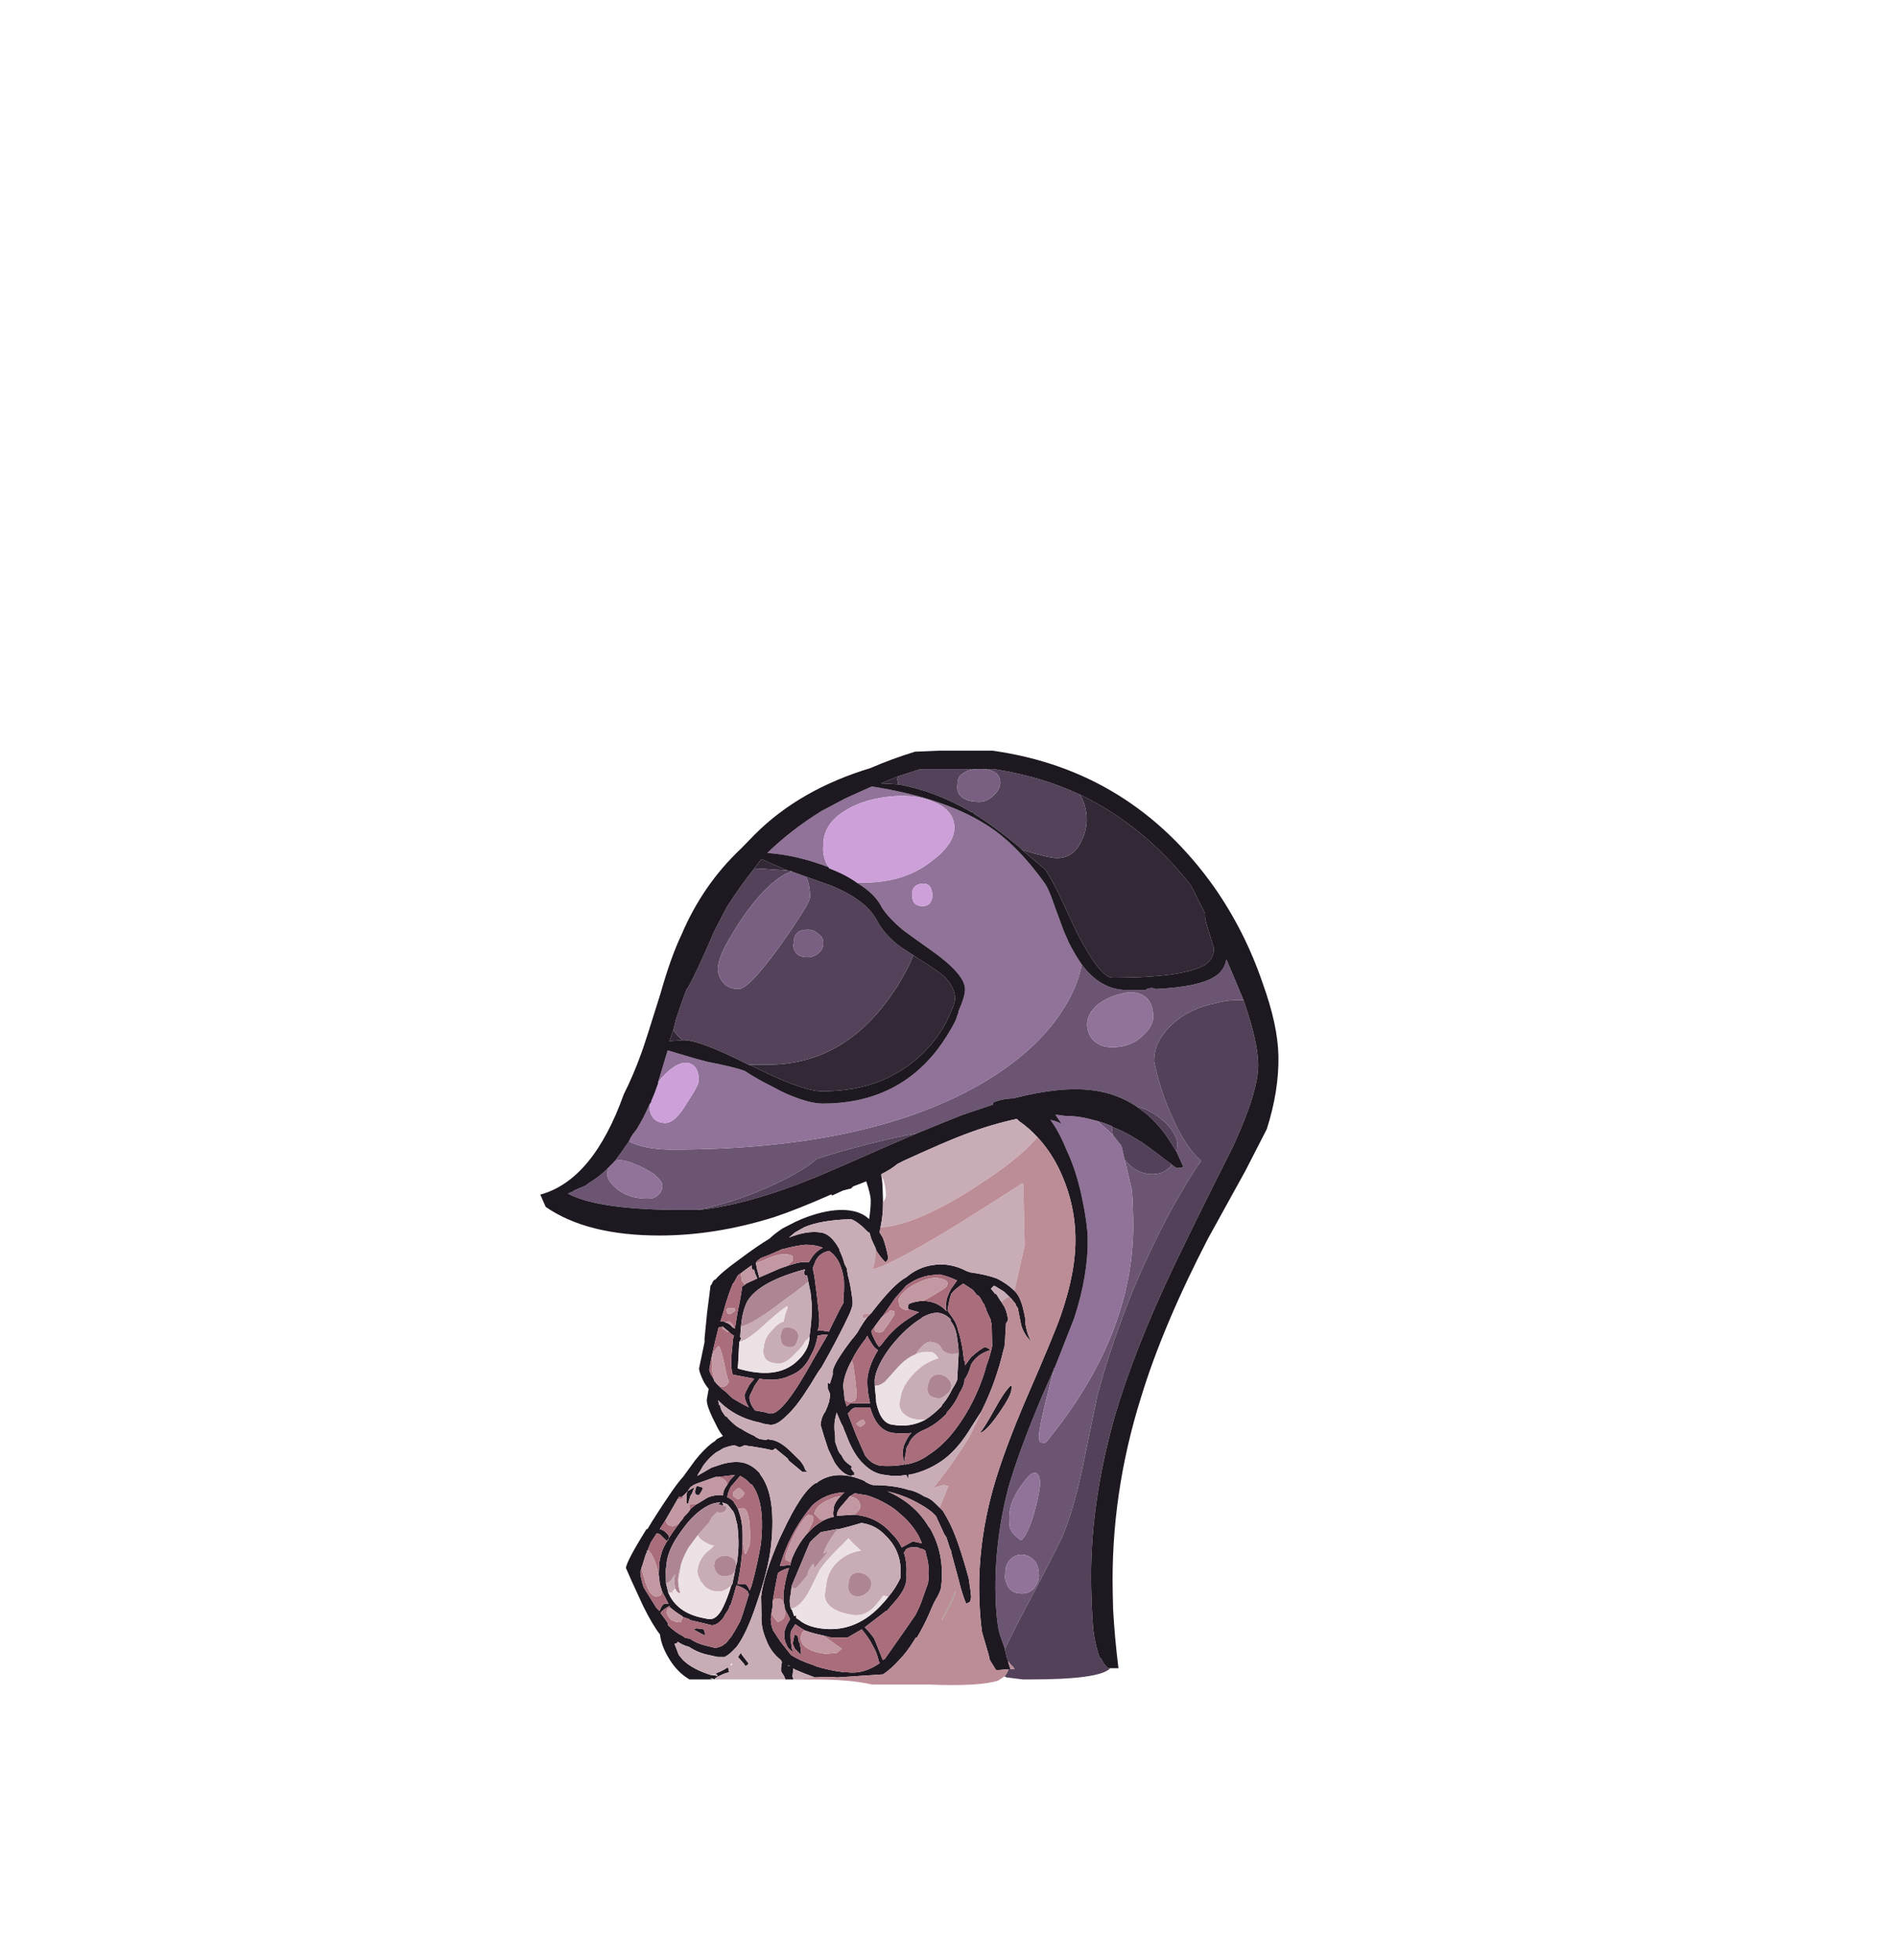 <?xml version="1.0" encoding="UTF-8" standalone="no"?>
<svg xmlns:ffdec="https://www.free-decompiler.com/flash" xmlns:xlink="http://www.w3.org/1999/xlink" ffdec:objectType="frame" height="677.45px" width="655.85px" xmlns="http://www.w3.org/2000/svg">
  <g transform="matrix(1.0, 0.0, 0.0, 1.0, 271.9, 618.9)">
    <use ffdec:characterId="67" ffdec:characterName="a_Tentacle02" height="319.9" transform="matrix(1.007, 0.0, 0.022, 1.01, -88.44, -359.473)" width="254.45" xlink:href="#sprite0"/>
  </g>
  <defs>
    <g id="sprite0" transform="matrix(1.0, 0.0, 0.0, 1.0, 157.5, 315.7)">
      <use ffdec:characterId="66" height="45.7" transform="matrix(7.0, 0.0, 0.0, 7.0, -157.5, -315.7)" width="36.35" xlink:href="#shape0"/>
    </g>
    <g id="shape0" transform="matrix(1.0, 0.0, 0.0, 1.0, 22.5, 45.1)">
      <path d="M-4.35 -2.0 L-4.5 -1.75 -4.35 -2.0 M-10.85 -0.35 L-10.85 -0.4 -10.75 -0.35 -10.85 -0.35 M-2.6 -3.95 L-2.55 -4.0 Q-2.8 -3.3 -3.25 -2.6 L-3.25 -2.65 Q-2.9 -3.25 -2.6 -3.95" fill="#94947d" fill-rule="evenodd" stroke="none"/>
      <path d="M-18.1 -26.0 Q-17.3 -25.6 -16.0 -25.6 -6.15 -25.6 -0.45 -29.0 1.95 -30.45 3.2 -32.25 4.05 -33.45 4.3 -34.65 5.2 -33.4 6.5 -33.4 L7.4 -33.4 Q7.5 -33.5 7.75 -33.5 L7.9 -33.45 Q10.0 -33.55 10.8 -34.05 11.3 -34.35 11.4 -34.9 11.85 -33.8 12.2 -32.9 11.55 -32.95 10.8 -32.75 9.55 -32.5 8.7 -31.75 7.75 -30.9 7.75 -29.9 8.0 -28.55 8.55 -27.25 9.2 -25.7 9.95 -25.05 9.5 -24.45 8.9 -23.45 7.7 -21.5 6.5 -18.8 5.3 -16.0 4.6 -13.55 L3.8 -10.05 Q3.3 -7.9 2.7 -6.6 2.25 -5.7 0.4 -2.35 L-0.2 -1.2 -0.45 -1.95 Q-0.6 -2.65 -0.6 -3.85 -0.6 -6.45 0.15 -9.1 0.7 -10.85 1.85 -13.45 L2.5 -14.85 Q1.7 -12.05 1.7 -11.6 1.7 -11.35 1.75 -11.3 L2.0 -11.25 Q6.55 -16.6 6.55 -22.2 6.55 -23.5 6.5 -23.7 L6.2 -25.1 Q6.75 -24.4 7.55 -24.4 8.15 -24.4 8.5 -24.85 L8.4 -24.95 Q8.7 -24.7 8.75 -24.7 8.95 -24.7 9.05 -24.75 L9.05 -24.8 8.75 -25.5 8.8 -25.85 Q8.8 -26.3 8.3 -26.85 7.8 -27.35 7.2 -27.6 L6.85 -27.7 Q5.9 -28.35 4.7 -28.5 3.1 -28.7 0.8 -28.1 0.3 -28.1 -0.2 -27.9 L-0.2 -27.8 -1.7 -27.3 Q-2.6 -26.95 -3.95 -26.4 -6.35 -25.95 -8.9 -25.15 -9.05 -25.0 -9.5 -24.7 -10.3 -24.2 -11.35 -23.75 -13.05 -23.0 -14.8 -22.65 L-16.0 -22.65 Q-19.65 -22.7 -21.05 -23.4 L-21.1 -23.5 -21.05 -23.5 -20.9 -23.55 -20.85 -23.6 -20.25 -23.85 -20.2 -23.9 -20.05 -24.0 Q-19.55 -24.3 -19.15 -24.7 L-19.2 -24.4 Q-19.2 -24.05 -18.7 -23.65 -18.15 -23.2 -17.2 -23.2 -16.9 -23.2 -16.7 -23.4 -16.5 -23.6 -16.5 -23.85 -16.5 -24.05 -16.9 -24.4 -17.35 -24.7 -17.85 -24.9 -18.45 -25.15 -18.8 -25.05 -18.45 -25.5 -18.1 -26.0 M4.9 -27.0 Q5.25 -26.9 5.6 -26.75 5.6 -26.55 5.65 -26.3 L5.7 -26.25 5.35 -26.6 4.9 -27.0 M4.7 -31.05 Q5.05 -30.6 5.7 -30.6 6.6 -30.6 7.2 -31.15 7.75 -31.65 7.75 -32.1 7.75 -32.9 7.25 -33.15 6.8 -33.4 6.15 -33.2 5.5 -33.05 5.0 -32.65 4.5 -32.2 4.5 -31.7 4.5 -31.35 4.7 -31.05 M1.55 -4.8 Q1.55 -5.3 1.3 -5.55 1.05 -5.8 0.7 -5.8 0.4 -5.8 0.15 -5.55 -0.1 -5.3 -0.1 -4.85 -0.15 -4.65 -0.05 -4.4 0.1 -3.9 0.7 -3.9 1.15 -3.9 1.4 -4.3 1.55 -4.55 1.55 -4.8 M1.4 -7.9 Q1.7 -8.95 1.7 -9.3 1.7 -9.8 1.45 -9.8 1.25 -9.8 0.95 -9.4 0.15 -8.45 0.15 -7.55 0.15 -7.15 0.2 -7.05 0.3 -6.8 0.7 -6.5 1.05 -6.75 1.4 -7.9" fill="#6c5573" fill-rule="evenodd" stroke="none"/>
      <path d="M-4.5 -43.85 L-4.55 -43.7 -4.5 -43.45 -5.35 -43.5 -4.5 -43.85 M1.5 -40.25 Q2.8 -39.85 3.2 -39.85 4.05 -39.85 4.45 -40.75 4.7 -41.25 4.7 -41.8 4.7 -42.4 4.4 -42.95 7.5 -41.45 9.75 -38.5 L10.4 -37.15 10.4 -36.95 Q10.4 -36.8 10.6 -36.15 L10.8 -35.45 Q10.8 -34.9 10.3 -34.6 9.15 -34.0 5.8 -34.0 5.2 -34.0 4.1 -36.2 L3.3 -38.0 Q2.85 -38.95 2.6 -39.3 L1.5 -40.25 M-15.8 -31.45 Q-15.65 -31.2 -15.35 -30.95 L-16.0 -30.9 -15.8 -31.45 M-12.15 -29.75 L-11.2 -29.75 Q-7.8 -29.75 -5.45 -32.65 -4.65 -33.65 -4.1 -34.75 L-3.95 -35.1 -3.5 -34.8 Q-2.7 -34.3 -2.4 -34.0 -1.95 -33.5 -1.95 -33.0 -1.95 -32.75 -2.25 -32.15 -2.65 -31.3 -3.3 -30.6 -5.3 -28.45 -8.55 -28.45 -9.55 -28.45 -12.0 -29.7 L-12.15 -29.75 M-10.05 -39.25 L-11.65 -39.35 -11.3 -39.8 -10.05 -39.25" fill="#322836" fill-rule="evenodd" stroke="none"/>
      <path d="M-8.0 -39.4 Q-9.55 -40.0 -11.0 -40.1 -9.85 -41.2 -8.3 -42.15 L-7.15 -42.75 Q-6.5 -43.05 -5.8 -43.35 -2.35 -42.8 -0.35 -41.55 1.15 -40.65 2.55 -38.65 2.75 -38.4 3.05 -37.45 L3.45 -36.3 3.7 -35.7 Q4.0 -35.1 4.3 -34.65 4.05 -33.45 3.2 -32.25 1.95 -30.45 -0.45 -29.0 -6.15 -25.6 -16.0 -25.6 -17.3 -25.6 -18.1 -26.0 L-18.0 -26.2 -17.9 -26.35 -17.7 -26.6 Q-17.35 -27.15 -17.05 -27.8 L-17.05 -27.7 Q-17.05 -27.45 -16.95 -27.25 -16.75 -26.9 -16.3 -26.9 -15.8 -26.9 -15.2 -27.9 -14.6 -28.75 -14.6 -29.0 -14.6 -29.65 -15.0 -29.8 -15.3 -29.95 -15.8 -29.65 -16.25 -29.35 -16.6 -28.9 L-16.1 -30.45 -14.75 -30.05 -14.2 -29.9 Q-12.9 -29.65 -12.35 -29.45 -11.75 -29.05 -10.95 -28.65 -10.6 -28.45 -10.25 -28.3 -9.2 -27.85 -8.55 -27.85 -5.0 -27.85 -2.9 -30.45 -2.35 -31.15 -1.95 -31.9 L-1.8 -32.3 -1.8 -32.35 Q-1.45 -33.1 -1.45 -33.45 -1.45 -34.2 -3.15 -35.4 -4.2 -36.15 -4.45 -36.35 -5.15 -36.95 -5.45 -37.45 -5.75 -38.1 -6.65 -38.65 L-6.3 -38.65 Q-4.3 -38.65 -2.95 -39.7 -1.8 -40.55 -1.8 -41.35 -1.8 -42.2 -2.8 -42.6 -3.7 -43.0 -5.0 -42.85 -6.35 -42.7 -7.25 -42.1 -8.25 -41.45 -8.25 -40.45 -8.3 -40.0 -8.1 -39.55 L-8.0 -39.4 M2.5 -14.85 L2.5 -14.9 2.55 -14.95 3.55 -17.35 Q4.3 -19.5 4.3 -21.3 4.3 -21.95 4.1 -23.05 3.85 -24.5 3.35 -25.6 3.0 -26.5 2.6 -27.05 2.9 -27.0 3.15 -26.85 L2.85 -27.3 2.95 -27.3 3.3 -27.25 Q4.0 -27.25 4.7 -27.05 L4.9 -27.0 5.35 -26.6 5.7 -26.25 6.0 -25.85 6.05 -25.8 6.2 -25.1 6.5 -23.7 Q6.55 -23.5 6.55 -22.2 6.55 -16.6 2.0 -11.25 L1.75 -11.3 Q1.7 -11.35 1.7 -11.6 1.7 -12.05 2.5 -14.85 M-19.15 -24.7 L-18.8 -25.05 Q-18.45 -25.15 -17.85 -24.9 -17.35 -24.7 -16.9 -24.4 -16.5 -24.05 -16.5 -23.85 -16.5 -23.6 -16.7 -23.4 -16.9 -23.2 -17.2 -23.2 -18.15 -23.2 -18.7 -23.65 -19.2 -24.05 -19.2 -24.4 L-19.15 -24.7 M4.7 -31.05 Q4.5 -31.35 4.5 -31.7 4.5 -32.2 5.0 -32.65 5.5 -33.05 6.15 -33.2 6.8 -33.4 7.25 -33.15 7.75 -32.9 7.75 -32.1 7.75 -31.65 7.2 -31.15 6.6 -30.6 5.7 -30.6 5.05 -30.6 4.7 -31.05 M1.4 -7.9 Q1.05 -6.75 0.7 -6.5 0.3 -6.8 0.2 -7.05 0.15 -7.15 0.15 -7.55 0.15 -8.45 0.95 -9.4 1.25 -9.8 1.45 -9.8 1.7 -9.8 1.7 -9.3 1.7 -8.95 1.4 -7.9 M1.55 -4.8 Q1.55 -4.55 1.4 -4.3 1.15 -3.9 0.7 -3.9 0.1 -3.9 -0.05 -4.4 -0.15 -4.65 -0.1 -4.85 -0.1 -5.3 0.15 -5.55 0.4 -5.8 0.7 -5.8 1.05 -5.8 1.3 -5.55 1.55 -5.3 1.55 -4.8 M-3.45 -38.6 Q-3.95 -38.55 -3.95 -38.05 -3.95 -37.9 -3.9 -37.75 -3.8 -37.5 -3.45 -37.5 -3.15 -37.5 -3.05 -37.7 -2.95 -37.85 -2.95 -38.0 -2.95 -38.65 -3.45 -38.6" fill="#917299" fill-rule="evenodd" stroke="none"/>
      <path d="M-8.0 -39.4 L-8.1 -39.55 Q-8.3 -40.0 -8.25 -40.45 -8.25 -41.45 -7.25 -42.1 -6.35 -42.7 -5.0 -42.85 -3.7 -43.0 -2.8 -42.6 -1.8 -42.2 -1.8 -41.35 -1.8 -40.55 -2.95 -39.7 -4.3 -38.65 -6.3 -38.65 L-6.65 -38.65 Q-7.2 -39.05 -8.0 -39.35 L-8.0 -39.4 M-16.6 -28.9 Q-16.25 -29.35 -15.8 -29.65 -15.3 -29.95 -15.0 -29.8 -14.6 -29.65 -14.6 -29.0 -14.6 -28.75 -15.2 -27.9 -15.8 -26.9 -16.3 -26.9 -16.75 -26.9 -16.95 -27.25 -17.05 -27.45 -17.05 -27.7 L-17.05 -27.8 -16.95 -27.95 -16.95 -28.0 Q-16.8 -28.3 -16.6 -28.85 L-16.6 -28.9 M-3.45 -38.6 Q-2.95 -38.65 -2.95 -38.0 -2.95 -37.85 -3.05 -37.7 -3.15 -37.5 -3.45 -37.5 -3.8 -37.5 -3.9 -37.75 -3.95 -37.9 -3.95 -38.05 -3.95 -38.55 -3.45 -38.6" fill="#cda0d9" fill-rule="evenodd" stroke="none"/>
      <path d="M-0.35 -44.2 L0.2 -44.2 0.5 -44.15 Q2.6 -43.8 4.4 -42.95 4.7 -42.4 4.7 -41.8 4.7 -41.25 4.45 -40.75 4.05 -39.85 3.2 -39.85 2.8 -39.85 1.5 -40.25 L1.35 -40.4 Q0.1 -41.45 -0.8 -42.0 L-0.9 -42.1 -0.95 -42.1 Q-2.75 -43.15 -4.5 -43.45 L-4.55 -43.7 -4.5 -43.85 -3.4 -44.2 -0.5 -44.2 Q-1.05 -44.2 -1.3 -44.0 -1.6 -43.85 -1.6 -43.45 -1.65 -43.2 -1.55 -43.0 -1.3 -42.6 -0.55 -42.6 -0.15 -42.6 0.2 -42.95 0.5 -43.25 0.5 -43.55 0.5 -44.15 -0.35 -44.2 M-15.8 -31.45 L-15.65 -32.0 Q-15.35 -32.85 -15.1 -33.45 L-15.05 -33.5 Q-14.55 -34.35 -13.7 -36.25 L-13.05 -37.45 Q-12.35 -38.5 -11.65 -39.35 L-10.05 -39.25 -9.8 -39.2 Q-10.4 -39.05 -11.25 -38.2 -12.1 -37.3 -12.8 -36.15 -13.55 -35.0 -13.55 -34.4 -13.55 -34.15 -13.4 -33.9 -13.15 -33.45 -12.55 -33.45 -12.05 -33.45 -10.45 -35.6 -8.95 -37.65 -8.95 -37.95 -8.95 -38.65 -9.15 -38.95 L-7.9 -38.5 Q-6.2 -37.8 -5.7 -36.8 -5.4 -36.2 -4.75 -35.65 -4.5 -35.45 -3.95 -35.1 L-4.1 -34.75 Q-4.65 -33.65 -5.45 -32.65 -7.8 -29.75 -11.2 -29.75 L-12.15 -29.75 Q-14.5 -30.95 -15.3 -30.95 L-15.35 -30.95 Q-15.65 -31.2 -15.8 -31.45 M-9.1 -36.35 Q-9.8 -36.35 -9.8 -35.7 -9.85 -35.6 -9.8 -35.4 -9.65 -35.0 -9.15 -35.0 -8.85 -35.0 -8.6 -35.2 -8.35 -35.4 -8.35 -35.7 -8.35 -36.0 -8.6 -36.15 -8.8 -36.35 -9.1 -36.35" fill="#534259" fill-rule="evenodd" stroke="none"/>
      <path d="M-0.35 -44.2 Q0.5 -44.15 0.5 -43.55 0.5 -43.25 0.2 -42.95 -0.15 -42.6 -0.55 -42.6 -1.3 -42.6 -1.55 -43.0 -1.65 -43.2 -1.6 -43.45 -1.6 -43.85 -1.3 -44.0 -1.05 -44.2 -0.5 -44.2 L-0.35 -44.2 M-9.15 -38.95 Q-8.95 -38.65 -8.95 -37.95 -8.95 -37.65 -10.45 -35.6 -12.05 -33.45 -12.55 -33.45 -13.15 -33.45 -13.4 -33.9 -13.55 -34.15 -13.55 -34.4 -13.55 -35.0 -12.8 -36.15 -12.1 -37.3 -11.25 -38.2 -10.4 -39.05 -9.8 -39.2 L-9.75 -39.15 -9.7 -39.15 -9.15 -38.95 M-9.1 -36.35 Q-8.8 -36.35 -8.6 -36.15 -8.35 -36.0 -8.35 -35.7 -8.35 -35.4 -8.6 -35.2 -8.85 -35.0 -9.15 -35.0 -9.65 -35.0 -9.8 -35.4 -9.85 -35.6 -9.8 -35.7 -9.8 -36.35 -9.1 -36.35" fill="#796082" fill-rule="evenodd" stroke="none"/>
      <path d="M12.2 -32.9 Q12.85 -30.9 12.85 -29.8 12.85 -28.5 11.55 -25.8 L11.5 -25.7 Q9.6 -22.1 8.5 -19.9 6.5 -15.9 5.45 -12.6 4.1 -8.2 4.1 -4.2 4.1 -2.4 4.2 -1.8 4.3 -1.15 4.45 -0.75 L4.5 -0.75 Q4.65 -0.4 4.85 -0.25 L4.95 -0.25 Q4.45 0.3 1.0 0.3 L0.65 0.3 -0.15 0.2 -0.25 0.15 Q-0.1 0.0 -0.05 -0.2 L0.05 -0.2 0.25 -0.2 0.2 -0.3 0.05 -0.45 -0.05 -0.6 -0.05 -0.65 -0.1 -0.7 -0.2 -1.15 -0.2 -1.2 0.4 -2.35 Q2.25 -5.7 2.7 -6.6 3.3 -7.9 3.8 -10.05 L4.6 -13.55 Q5.3 -16.0 6.5 -18.8 7.7 -21.5 8.9 -23.45 9.5 -24.45 9.95 -25.05 9.2 -25.7 8.55 -27.25 8.0 -28.55 7.75 -29.9 7.75 -30.9 8.7 -31.75 9.55 -32.5 10.8 -32.75 11.55 -32.95 12.2 -32.9 M5.6 -26.75 L5.65 -26.7 Q6.3 -26.45 6.9 -26.05 L6.95 -26.0 7.0 -26.0 Q7.5 -25.65 8.2 -25.1 L8.4 -24.95 8.5 -24.85 Q8.15 -24.4 7.55 -24.4 6.75 -24.4 6.2 -25.1 L6.05 -25.8 6.0 -25.85 5.7 -26.25 5.65 -26.3 Q5.6 -26.55 5.6 -26.75 M8.75 -25.5 L8.35 -26.15 Q7.8 -27.0 7.05 -27.55 L6.85 -27.7 7.2 -27.6 Q7.8 -27.35 8.3 -26.85 8.8 -26.3 8.8 -25.85 L8.75 -25.5 M-3.95 -26.4 L-5.25 -25.85 Q-8.0 -24.65 -8.85 -24.3 L-10.0 -23.85 Q-12.9 -22.8 -14.8 -22.65 -13.05 -23.0 -11.35 -23.75 -10.3 -24.2 -9.5 -24.7 -9.05 -25.0 -8.9 -25.15 -6.35 -25.95 -3.95 -26.4 M-21.05 -23.4 L-21.15 -23.45 -21.05 -23.5 -21.1 -23.5 -21.05 -23.4" fill="#534159" fill-rule="evenodd" stroke="none"/>
      <path d="M4.4 -42.95 Q2.6 -43.8 0.5 -44.15 L0.2 -44.2 -0.35 -44.2 -0.5 -44.2 -3.4 -44.2 -4.5 -43.85 -5.35 -43.5 -4.5 -43.45 Q-2.75 -43.15 -0.95 -42.1 L-0.9 -42.1 -0.8 -42.0 Q0.1 -41.45 1.35 -40.4 L1.5 -40.25 2.6 -39.3 Q2.85 -38.95 3.3 -38.0 L4.1 -36.2 Q5.2 -34.0 5.8 -34.0 9.15 -34.0 10.3 -34.6 10.8 -34.9 10.8 -35.45 L10.6 -36.15 Q10.4 -36.8 10.4 -36.95 L10.4 -37.15 9.75 -38.5 Q7.5 -41.45 4.4 -42.95 M4.3 -34.65 Q4.0 -35.1 3.7 -35.7 L3.45 -36.3 3.05 -37.45 Q2.75 -38.4 2.55 -38.65 1.15 -40.65 -0.35 -41.55 -2.35 -42.8 -5.8 -43.35 -6.5 -43.05 -7.15 -42.75 L-8.3 -42.15 Q-9.85 -41.2 -11.0 -40.1 -9.55 -40.0 -8.0 -39.4 L-8.0 -39.35 Q-7.2 -39.05 -6.65 -38.65 -5.75 -38.1 -5.45 -37.45 -5.15 -36.95 -4.45 -36.35 -4.2 -36.15 -3.15 -35.4 -1.45 -34.2 -1.45 -33.45 -1.45 -33.1 -1.8 -32.35 L-1.8 -32.3 -1.95 -31.9 Q-2.35 -31.15 -2.9 -30.45 -5.0 -27.85 -8.55 -27.85 -9.2 -27.85 -10.25 -28.3 -10.6 -28.45 -10.95 -28.65 -11.75 -29.05 -12.35 -29.45 -12.9 -29.65 -14.2 -29.9 L-14.75 -30.05 -16.1 -30.45 -16.6 -28.9 -16.6 -28.85 Q-16.8 -28.3 -16.95 -28.0 L-16.95 -27.95 -17.05 -27.8 Q-17.35 -27.15 -17.7 -26.6 L-17.9 -26.35 -18.0 -26.2 -18.1 -26.0 Q-18.45 -25.5 -18.8 -25.05 L-19.15 -24.7 Q-19.55 -24.3 -20.05 -24.0 L-20.2 -23.9 -20.25 -23.85 -20.85 -23.6 -20.9 -23.55 -21.05 -23.5 -21.15 -23.45 -21.05 -23.4 Q-19.65 -22.7 -16.0 -22.65 L-14.8 -22.65 Q-12.9 -22.8 -10.0 -23.85 L-8.85 -24.3 Q-8.0 -24.65 -5.25 -25.85 L-3.95 -26.4 Q-2.6 -26.95 -1.7 -27.3 L-0.2 -27.8 -0.2 -27.9 Q0.3 -28.1 0.8 -28.1 3.1 -28.7 4.7 -28.5 5.9 -28.35 6.85 -27.7 L7.05 -27.55 Q7.8 -27.0 8.35 -26.15 L8.75 -25.5 9.05 -24.8 9.05 -24.75 Q8.95 -24.7 8.75 -24.7 8.7 -24.7 8.4 -24.95 L8.2 -25.1 Q7.5 -25.65 7.0 -26.0 L6.95 -26.0 6.9 -26.05 Q6.3 -26.45 5.65 -26.7 L5.6 -26.75 Q5.25 -26.9 4.9 -27.0 L4.7 -27.05 Q4.0 -27.25 3.3 -27.25 L2.95 -27.3 2.85 -27.3 3.15 -26.85 Q2.9 -27.0 2.6 -27.05 3.0 -26.5 3.35 -25.6 3.85 -24.5 4.1 -23.05 4.3 -21.95 4.3 -21.3 4.3 -19.5 3.55 -17.35 L2.55 -14.95 2.5 -14.9 2.5 -14.85 1.85 -13.45 Q0.7 -10.85 0.15 -9.1 -0.6 -6.45 -0.6 -3.85 -0.6 -2.65 -0.45 -1.95 L-0.2 -1.2 -0.2 -1.15 -0.1 -0.7 -0.05 -0.65 -0.05 -0.55 0.05 -0.2 -0.05 -0.2 -0.65 -0.15 -0.95 -0.65 -1.0 -0.9 -1.3 -2.0 Q-1.4 -2.8 -1.4 -3.85 -1.4 -6.4 -0.6 -9.05 -0.05 -10.85 1.15 -13.5 2.55 -16.55 2.9 -17.5 3.7 -19.65 3.7 -21.35 3.7 -23.15 2.9 -24.8 2.5 -25.6 1.95 -26.2 1.55 -26.65 1.05 -27.0 L0.95 -27.1 Q-0.25 -26.85 -1.6 -26.35 -2.55 -26.0 -4.65 -25.05 L-4.95 -24.9 Q-5.25 -24.65 -5.75 -24.4 L-5.75 -24.3 Q-5.7 -24.1 -5.7 -23.3 L-5.7 -23.0 Q-5.7 -22.45 -5.85 -21.8 L-5.9 -21.55 -5.75 -21.3 Q-5.6 -20.9 -5.5 -20.3 -5.55 -20.15 -5.65 -20.1 -5.9 -20.35 -6.1 -20.7 L-6.1 -20.75 -6.3 -21.2 -6.4 -21.55 -6.45 -21.55 -6.75 -21.85 Q-7.1 -22.15 -7.3 -22.2 -8.8 -22.15 -9.6 -21.8 L-10.05 -21.55 -10.35 -21.3 Q-9.45 -21.65 -8.8 -21.55 -8.3 -21.5 -7.9 -20.75 L-7.85 -20.7 -7.9 -20.7 Q-7.75 -20.4 -7.65 -20.0 L-7.55 -19.8 -7.5 -19.45 Q-7.4 -19.05 -7.35 -18.65 L-7.3 -18.25 -7.3 -18.05 Q-7.3 -17.95 -7.45 -17.6 L-7.75 -17.0 Q-8.25 -16.05 -8.75 -15.2 L-8.9 -14.95 -9.05 -14.75 Q-9.45 -14.1 -9.8 -13.6 -10.25 -12.95 -10.65 -12.6 -11.15 -12.1 -11.5 -12.15 L-11.8 -12.2 -11.95 -12.25 Q-13.2 -12.5 -14.0 -13.35 L-13.95 -13.1 -13.9 -13.1 Q-13.9 -12.9 -13.75 -12.7 L-13.65 -12.55 -13.6 -12.55 Q-13.45 -12.35 -13.15 -12.1 L-13.0 -12.0 -12.9 -11.95 Q-12.6 -11.75 -12.25 -11.6 L-12.2 -11.55 -12.0 -11.45 -11.65 -11.4 -11.65 -11.45 -11.35 -11.4 Q-10.95 -11.3 -10.5 -10.85 L-10.05 -10.4 Q-9.85 -10.15 -9.8 -9.95 L-9.7 -9.85 -9.95 -9.85 -10.6 -10.4 -10.65 -10.5 -11.25 -11.0 -11.3 -10.95 -11.4 -10.9 -11.6 -10.95 -11.85 -11.0 -12.45 -11.1 -12.5 -11.1 -12.75 -11.15 -12.85 -11.1 -13.0 -11.05 -13.25 -11.15 Q-13.55 -11.1 -13.8 -11.0 -13.95 -10.9 -14.15 -10.8 -14.5 -10.55 -14.8 -10.15 L-14.95 -9.9 -15.05 -9.75 -15.1 -9.65 -14.4 -10.05 -14.1 -10.15 Q-13.4 -10.4 -12.85 -10.3 -12.45 -10.2 -12.15 -9.9 L-12.05 -9.8 -12.0 -9.7 Q-11.25 -8.7 -11.55 -6.3 -11.7 -5.1 -12.35 -3.35 -12.85 -1.95 -13.35 -1.3 L-13.55 -1.1 Q-13.75 -0.9 -13.95 -0.8 L-14.3 -0.8 -14.75 -0.9 Q-15.25 -1.0 -15.7 -1.3 -15.95 -1.35 -16.25 -1.55 L-16.25 -1.5 Q-16.3 -1.45 -16.4 -1.45 L-16.2 -0.9 -16.0 -0.65 Q-15.55 -0.2 -14.6 0.1 L-14.45 0.1 -14.3 0.15 -14.4 0.0 Q-14.1 -0.1 -13.8 -0.3 L-13.75 -0.05 Q-14.05 0.0 -14.45 0.25 L-14.45 0.3 -14.6 0.25 -14.7 0.25 -14.55 0.3 -15.7 0.3 Q-16.3 -0.05 -16.7 -0.75 -17.05 -1.35 -17.1 -1.9 -17.45 -2.35 -17.9 -3.3 L-18.45 -4.55 -18.7 -5.15 Q-18.65 -5.5 -17.65 -7.05 L-17.6 -7.05 -17.35 -7.45 Q-16.2 -9.2 -15.8 -9.6 L-15.2 -10.4 Q-14.75 -10.95 -14.35 -11.25 L-14.2 -11.35 -14.1 -11.45 -13.8 -11.6 Q-14.0 -11.85 -14.15 -12.2 -14.6 -13.1 -14.55 -13.4 L-14.45 -13.9 Q-14.65 -14.15 -14.75 -14.4 -14.9 -14.75 -14.9 -14.9 L-14.6 -16.2 -14.6 -16.35 -14.45 -17.6 -14.3 -18.6 -14.25 -18.95 -14.2 -19.0 Q-14.1 -19.25 -14.0 -19.25 -13.7 -19.6 -12.85 -20.2 -11.9 -20.9 -11.3 -21.25 -11.1 -21.45 -10.65 -21.75 L-10.35 -21.9 Q-9.7 -22.25 -9.0 -22.45 -7.95 -22.75 -7.2 -22.6 -6.7 -22.5 -6.4 -22.2 -6.3 -22.75 -6.3 -23.15 -6.3 -23.4 -6.5 -24.05 L-6.75 -23.95 -7.15 -23.8 -7.25 -23.7 -7.65 -23.6 -8.2 -23.35 -8.2 -23.4 -8.25 -23.4 Q-9.85 -22.7 -11.05 -22.3 -13.95 -21.4 -16.7 -21.4 -20.25 -21.4 -22.25 -22.8 L-22.5 -23.4 Q-19.9 -24.1 -18.3 -28.3 -17.8 -29.25 -17.4 -30.3 -17.2 -30.8 -16.4 -33.2 -15.85 -35.0 -15.3 -36.1 -14.2 -38.55 -12.3 -40.3 L-11.6 -41.0 Q-9.35 -43.2 -5.85 -44.25 -4.8 -44.7 -3.65 -45.05 L-2.45 -45.1 0.15 -45.1 Q6.95 -44.15 10.9 -38.4 12.35 -36.25 13.15 -33.75 13.85 -31.7 13.85 -30.2 13.85 -28.5 13.2 -26.6 L12.1 -24.55 10.2 -21.25 Q7.9 -17.0 6.75 -13.5 5.15 -8.75 5.15 -3.95 L5.15 -3.15 Q5.2 -1.7 5.35 -0.25 L4.95 -0.25 4.85 -0.25 Q4.65 -0.4 4.5 -0.75 L4.45 -0.75 Q4.3 -1.15 4.2 -1.8 4.1 -2.4 4.1 -4.2 4.1 -8.2 5.45 -12.6 6.5 -15.9 8.5 -19.9 9.6 -22.1 11.5 -25.7 L11.55 -25.8 Q12.85 -28.5 12.85 -29.8 12.85 -30.9 12.2 -32.9 11.85 -33.8 11.4 -34.9 11.3 -34.35 10.8 -34.05 10.0 -33.55 7.9 -33.45 L7.75 -33.5 Q7.5 -33.5 7.4 -33.4 L6.5 -33.4 Q5.2 -33.4 4.3 -34.65 M0.65 -18.7 Q0.85 -18.5 0.95 -18.2 1.05 -17.95 1.15 -17.35 L1.15 -17.1 Q1.25 -16.45 1.45 -16.2 1.1 -16.5 0.95 -17.0 L0.8 -17.85 0.7 -18.0 0.7 -18.05 0.5 -18.3 0.15 -18.65 -0.25 -18.9 -0.35 -18.95 -0.5 -18.8 -0.3 -18.55 -0.25 -18.55 -0.1 -18.3 0.0 -18.15 0.15 -17.9 Q0.3 -17.55 0.3 -17.25 L0.2 -17.1 0.2 -17.05 0.15 -16.45 0.15 -16.4 0.1 -15.95 0.05 -15.8 Q-0.35 -14.25 -1.05 -12.9 L-1.1 -12.8 -1.6 -12.05 Q-2.25 -11.0 -3.0 -10.45 -3.7 -9.95 -4.5 -9.75 L-4.75 -9.7 -4.75 -9.5 -4.85 -9.7 Q-5.35 -9.6 -5.9 -9.7 -6.45 -9.75 -6.9 -10.2 -7.4 -10.65 -7.75 -11.65 L-7.85 -11.9 -7.9 -12.05 -8.0 -12.25 -8.2 -12.75 -8.3 -12.35 Q-8.35 -12.0 -8.3 -11.65 L-8.3 -11.3 -8.2 -11.0 Q-8.15 -10.8 -8.0 -10.65 -7.9 -10.4 -7.7 -10.25 L-7.5 -10.1 Q-7.55 -10.05 -7.55 -10.0 L-7.4 -9.8 -7.4 -9.7 -7.6 -9.65 Q-8.0 -9.75 -8.35 -10.3 L-8.65 -10.95 -8.85 -11.6 -9.0 -12.15 Q-8.95 -12.55 -8.75 -12.8 -8.65 -13.0 -8.55 -13.3 L-8.5 -13.6 -8.5 -13.65 -8.6 -13.9 -8.6 -14.2 -8.5 -14.15 -8.35 -14.6 -8.35 -14.75 Q-8.3 -15.15 -7.35 -16.35 L-7.3 -16.4 -7.1 -16.65 -6.95 -16.9 -6.75 -17.2 -6.6 -17.4 -6.4 -17.6 Q-5.25 -19.05 -4.65 -19.35 -4.05 -19.85 -3.35 -19.95 -2.5 -20.1 -1.65 -19.65 L-1.5 -19.6 Q-0.75 -19.5 -0.2 -19.3 0.3 -19.05 0.65 -18.7 M-3.25 -8.1 L-3.1 -7.95 Q-2.95 -7.7 -2.8 -7.4 -2.6 -7.0 -2.4 -6.4 L-2.35 -6.25 Q-2.1 -5.45 -1.9 -4.65 -1.8 -3.95 -1.8 -3.7 -1.85 -3.55 -1.85 -3.5 L-2.05 -3.4 Q-2.25 -3.9 -2.4 -4.6 L-2.7 -5.8 -2.75 -6.05 -2.8 -6.1 -2.8 -6.15 -2.95 -6.65 -3.05 -6.8 -3.4 -7.6 -3.45 -7.7 -3.6 -7.85 Q-4.0 -8.2 -4.75 -8.55 -5.2 -8.75 -5.8 -8.9 -4.45 -8.3 -3.8 -7.15 L-3.75 -7.1 Q-3.05 -5.85 -3.25 -4.3 -3.25 -4.05 -3.6 -3.5 L-3.7 -3.3 Q-4.0 -2.6 -4.35 -2.0 L-4.5 -1.75 -4.55 -1.75 -4.65 -1.6 Q-5.0 -1.05 -5.35 -0.7 -5.75 -0.25 -6.2 0.05 L-8.45 0.2 Q-8.85 0.15 -9.55 0.2 -10.1 0.0 -10.55 -0.2 L-10.6 -0.25 -10.6 -0.2 -10.65 0.15 -10.6 0.3 -10.65 0.3 -11.0 0.3 -11.05 0.15 -11.2 -0.1 -11.2 -0.25 -11.15 -0.55 -11.2 -0.65 Q-11.7 -1.05 -11.9 -1.65 -12.15 -2.25 -12.1 -2.85 L-12.1 -3.75 Q-11.95 -4.8 -11.15 -6.55 L-11.0 -6.85 Q-10.0 -8.9 -9.3 -9.3 L-9.25 -9.3 -9.2 -9.35 Q-8.25 -10.0 -6.9 -9.4 L-6.85 -9.35 -6.65 -9.25 -6.5 -9.2 Q-5.45 -9.2 -4.7 -8.95 L-4.65 -8.95 Q-4.3 -8.85 -4.0 -8.65 -3.7 -8.55 -3.5 -8.35 L-3.25 -8.1 M0.4 -13.9 Q0.4 -13.6 -0.25 -12.7 -0.9 -11.8 -1.2 -11.75 -1.0 -11.95 -0.45 -12.9 0.0 -13.7 0.35 -14.05 L0.4 -14.05 Q0.45 -14.05 0.4 -13.9 M-11.65 -39.35 Q-12.35 -38.5 -13.05 -37.45 L-13.7 -36.25 Q-14.55 -34.35 -15.05 -33.5 L-15.1 -33.45 Q-15.35 -32.85 -15.65 -32.0 L-15.8 -31.45 -16.0 -30.9 -15.35 -30.95 -15.3 -30.95 Q-14.5 -30.95 -12.15 -29.75 L-12.0 -29.7 Q-9.55 -28.45 -8.55 -28.45 -5.3 -28.45 -3.3 -30.6 -2.65 -31.3 -2.25 -32.15 -1.95 -32.75 -1.95 -33.0 -1.95 -33.5 -2.4 -34.0 -2.7 -34.3 -3.5 -34.8 L-3.95 -35.1 Q-4.5 -35.45 -4.75 -35.65 -5.4 -36.2 -5.7 -36.8 -6.2 -37.8 -7.9 -38.5 L-9.15 -38.95 -9.7 -39.15 -9.75 -39.15 -9.8 -39.2 -10.05 -39.25 -11.3 -39.8 -11.65 -39.35 M-7.7 -19.2 Q-7.8 -20.25 -8.4 -20.65 -8.85 -20.55 -9.05 -20.2 L-9.2 -19.85 -9.2 -19.7 Q-9.15 -19.55 -9.05 -18.55 -8.95 -17.5 -8.95 -17.25 L-9.0 -16.85 -9.05 -16.75 -8.8 -16.75 -8.5 -16.7 -7.9 -17.85 -7.75 -18.1 -7.75 -18.25 Q-7.7 -18.7 -7.7 -19.0 L-7.7 -19.2 M-10.5 -19.9 Q-9.9 -20.1 -9.7 -20.1 L-9.4 -20.1 -9.2 -20.4 Q-8.95 -20.7 -8.7 -20.8 -9.05 -20.95 -9.55 -20.95 -10.05 -20.9 -10.6 -20.75 L-10.65 -20.75 -11.35 -20.45 -11.75 -20.3 -11.95 -20.15 -12.0 -20.05 -11.95 -19.75 -11.85 -19.35 -10.8 -19.8 -10.5 -19.9 M-9.45 -19.15 L-9.5 -19.45 -9.6 -19.45 -9.65 -19.55 -9.6 -19.75 Q-11.85 -19.15 -12.45 -18.2 -12.65 -17.85 -12.75 -17.3 L-12.8 -16.95 -12.85 -16.45 -12.8 -16.35 -12.85 -16.3 -12.85 -16.25 -12.9 -16.2 -12.95 -15.5 -13.0 -14.9 Q-11.15 -14.35 -10.15 -15.2 -9.5 -15.75 -9.45 -16.4 L-9.45 -16.45 Q-9.3 -17.4 -9.3 -18.0 L-9.35 -18.6 -9.45 -19.15 M-9.05 -16.5 Q-9.15 -15.95 -9.4 -15.55 -9.75 -14.8 -10.45 -14.55 -11.05 -14.25 -11.95 -14.4 L-12.2 -14.05 -12.45 -13.55 Q-12.5 -13.25 -12.2 -12.85 L-11.65 -12.75 -11.55 -12.7 -11.45 -12.7 Q-10.85 -12.6 -9.25 -15.4 L-8.55 -16.55 -8.8 -16.55 -9.05 -16.5 M-3.85 -18.2 Q-3.15 -18.2 -2.7 -17.7 -2.75 -17.95 -2.7 -18.15 -2.7 -18.35 -2.45 -18.8 L-2.15 -19.2 Q-2.55 -19.4 -3.0 -19.5 L-3.5 -19.45 Q-4.1 -19.35 -4.65 -18.95 L-5.2 -18.35 -5.7 -17.65 -5.85 -17.45 -5.9 -17.4 -6.4 -16.75 -6.4 -16.65 -6.35 -16.5 -6.3 -16.4 Q-6.2 -16.15 -6.05 -15.95 L-5.9 -16.1 Q-5.35 -16.85 -4.55 -17.35 L-4.15 -17.6 -4.05 -17.65 -4.4 -17.75 -4.55 -17.8 -4.6 -17.85 -4.55 -18.05 Q-4.2 -18.2 -3.85 -18.2 M-7.8 -13.4 L-7.7 -13.05 -7.5 -13.2 -6.55 -13.2 Q-6.7 -13.9 -6.65 -14.45 -6.55 -15.1 -6.1 -15.8 -6.3 -15.9 -6.45 -16.2 L-6.6 -16.45 -6.6 -16.5 -6.65 -16.45 -6.7 -16.35 Q-7.15 -15.8 -7.4 -15.3 -7.8 -14.6 -7.85 -14.05 L-7.8 -13.5 -7.8 -13.4 M-2.15 -15.65 Q-2.15 -16.0 -2.2 -16.3 -2.25 -16.9 -2.5 -17.2 L-2.5 -17.3 Q-2.6 -17.4 -2.75 -17.5 L-2.85 -17.55 Q-3.25 -17.75 -3.9 -17.4 L-3.95 -17.35 Q-4.7 -16.9 -5.45 -16.0 -6.2 -15.05 -6.3 -14.35 L-6.3 -14.05 -6.25 -13.35 -6.25 -13.25 Q-6.05 -12.2 -5.45 -12.15 -4.6 -12.0 -3.85 -12.4 -3.45 -12.65 -3.05 -13.05 L-3.0 -13.15 -2.95 -13.2 Q-2.7 -13.5 -2.5 -13.9 -2.3 -14.2 -2.25 -14.35 -2.2 -15.05 -2.15 -15.65 M-2.65 -17.75 L-2.6 -17.65 Q-2.45 -17.45 -2.3 -17.2 -2.2 -17.0 -2.15 -16.75 -1.95 -16.1 -1.9 -15.3 L-1.85 -15.25 -1.85 -15.05 -1.55 -15.45 Q-1.1 -15.85 -0.85 -15.95 -0.6 -15.85 -0.6 -15.8 -1.25 -15.6 -1.55 -15.1 -1.7 -14.6 -1.9 -14.35 L-1.9 -14.3 Q-1.9 -14.1 -2.15 -13.7 -2.4 -13.15 -2.8 -12.75 L-2.8 -12.7 -2.85 -12.65 Q-3.4 -12.1 -4.05 -11.85 -4.55 -11.6 -4.7 -11.2 L-4.8 -11.05 Q-4.85 -10.75 -4.95 -10.3 L-4.9 -10.2 Q-4.25 -10.3 -3.7 -10.7 -2.6 -11.4 -1.7 -12.95 -1.1 -14.0 -0.8 -15.05 -0.6 -15.55 -0.5 -16.0 L-0.5 -17.05 -0.55 -17.25 -0.55 -17.3 -0.75 -17.75 -0.75 -17.8 -0.8 -17.9 -0.85 -18.05 -0.9 -18.1 -1.0 -18.3 -1.1 -18.45 -1.2 -18.5 -1.35 -18.7 -1.4 -18.75 -1.85 -19.05 Q-2.25 -18.8 -2.45 -18.55 -2.55 -18.3 -2.65 -17.75 M-12.2 -19.9 L-12.2 -19.95 -12.35 -19.85 -12.9 -19.45 -13.1 -19.1 -13.15 -19.05 Q-13.4 -18.5 -13.65 -17.65 L-13.8 -17.2 -13.65 -17.2 -13.55 -17.15 Q-13.35 -17.1 -13.2 -16.9 L-13.1 -16.85 -12.95 -17.65 Q-12.75 -18.5 -12.7 -18.9 L-12.55 -19.0 -12.5 -19.05 -11.95 -19.3 -12.05 -19.55 -12.1 -19.75 -12.15 -19.7 -12.2 -19.8 -12.2 -19.9 M-13.7 -16.95 L-13.9 -16.9 Q-14.3 -15.45 -14.4 -14.85 -14.4 -14.7 -14.2 -14.4 L-14.15 -14.25 -14.1 -14.25 -14.1 -14.2 -13.95 -14.05 -13.8 -13.9 -13.6 -13.75 -13.3 -13.45 Q-12.9 -13.2 -12.5 -13.0 -12.7 -13.35 -12.7 -13.6 -12.65 -13.75 -12.45 -14.1 L-12.2 -14.4 -13.25 -14.6 Q-13.35 -14.9 -13.3 -15.5 L-13.2 -16.35 -13.15 -16.5 -13.3 -16.6 -13.4 -16.7 Q-13.65 -16.9 -13.7 -16.95 M-15.25 -9.1 L-15.4 -8.75 -15.45 -8.7 -15.55 -8.4 -15.55 -8.3 -15.65 -8.3 -15.65 -8.75 -15.6 -8.9 -15.25 -9.1 M-14.15 -9.6 L-14.2 -9.6 -15.2 -9.25 -15.3 -9.2 -15.45 -9.1 Q-15.65 -8.8 -15.85 -8.65 L-15.95 -8.6 -16.0 -8.65 -16.1 -8.5 -16.7 -7.5 -17.0 -7.05 Q-16.75 -7.0 -16.55 -6.7 -16.55 -6.55 -16.65 -6.45 L-17.0 -6.8 -17.15 -6.85 -17.45 -6.4 -17.6 -6.05 -17.6 -6.0 -17.65 -6.0 -17.65 -5.9 -17.7 -5.85 -17.9 -5.25 -18.0 -4.95 Q-18.0 -4.7 -17.85 -4.2 L-17.25 -3.2 -17.1 -3.05 -17.0 -3.25 Q-16.9 -3.45 -16.65 -3.4 L-16.95 -4.0 -17.05 -4.35 -17.1 -4.85 -17.05 -5.45 Q-17.0 -5.7 -16.9 -6.0 -16.65 -6.55 -16.1 -7.25 L-15.8 -7.65 -15.6 -7.85 -15.45 -8.05 -15.2 -8.25 -15.1 -8.3 -14.6 -8.6 Q-14.2 -8.75 -13.85 -8.7 L-13.85 -8.75 Q-13.85 -8.95 -13.65 -9.2 L-13.5 -9.45 -13.25 -9.7 -14.05 -9.6 -14.15 -9.6 M-15.1 -9.15 L-14.9 -9.1 -14.85 -9.05 Q-14.85 -8.95 -15.05 -8.7 L-15.2 -8.75 Q-15.25 -8.85 -15.2 -9.0 L-15.15 -9.15 -15.1 -9.15 M-13.55 -4.3 L-13.5 -4.35 -13.35 -5.0 -13.3 -5.25 -13.25 -5.4 Q-13.15 -5.95 -13.15 -6.45 -13.15 -6.95 -13.2 -7.3 L-13.25 -7.5 Q-13.3 -7.8 -13.4 -7.95 L-13.45 -8.0 Q-13.55 -8.15 -13.65 -8.25 L-13.75 -8.3 -13.9 -8.35 -13.85 -8.2 -14.1 -8.25 -14.0 -8.35 Q-14.3 -8.35 -14.6 -8.2 -15.3 -7.85 -15.95 -6.95 -16.6 -6.1 -16.7 -5.4 L-16.7 -5.35 -16.75 -5.05 -16.75 -4.95 Q-16.75 -4.65 -16.75 -4.4 L-16.65 -3.95 Q-16.25 -2.95 -14.95 -2.7 L-14.7 -2.65 Q-14.35 -2.6 -14.05 -3.1 -13.85 -3.45 -13.65 -4.0 L-13.55 -4.3 M-12.95 -6.5 Q-12.95 -6.0 -13.05 -5.4 -13.1 -5.0 -13.25 -4.35 L-12.85 -4.35 Q-12.75 -4.3 -12.65 -4.05 L-12.55 -4.3 Q-12.25 -5.3 -12.05 -6.35 -11.85 -7.95 -12.2 -8.8 -12.3 -9.05 -12.45 -9.25 L-12.5 -9.25 Q-12.7 -9.5 -13.0 -9.65 L-13.35 -9.25 -13.45 -9.15 Q-13.6 -8.9 -13.65 -8.65 L-13.65 -8.6 Q-13.5 -8.55 -13.35 -8.4 L-13.3 -8.3 Q-13.15 -8.1 -13.1 -7.9 -12.9 -7.35 -12.95 -6.5 M-14.0 -8.35 L-14.0 -8.35 M-16.55 -3.2 L-16.6 -3.25 -16.6 -3.3 Q-16.95 -3.1 -17.05 -2.95 L-16.8 -2.6 -16.7 -2.45 -16.7 -2.35 Q-16.35 -2.0 -15.95 -1.8 L-15.9 -1.75 -15.7 -1.7 -15.65 -1.7 Q-15.3 -1.45 -14.85 -1.35 L-14.45 -1.25 -14.4 -1.25 Q-14.25 -1.25 -14.05 -1.35 L-13.85 -1.5 -13.6 -1.8 Q-13.4 -2.1 -13.15 -2.55 L-13.0 -2.95 -12.7 -3.85 -12.75 -4.0 Q-12.95 -4.2 -13.3 -4.3 L-13.45 -3.8 -13.6 -3.35 -13.65 -3.3 -13.7 -3.15 Q-13.8 -3.0 -13.9 -2.85 L-13.95 -2.75 Q-14.25 -2.35 -14.55 -2.35 L-14.95 -2.45 -15.6 -2.6 -15.65 -2.65 -15.95 -2.75 -16.0 -2.8 Q-16.15 -2.9 -16.3 -3.0 L-16.55 -3.2 M-15.3 -2.2 L-14.95 -2.15 -14.9 -2.0 -14.9 -1.85 -15.1 -1.95 -15.45 -2.15 -15.3 -2.2 M-11.6 -3.0 L-11.65 -2.65 Q-11.65 -2.35 -11.55 -2.1 L-11.2 -1.55 -10.7 -0.9 Q-10.25 -0.6 -9.6 -0.4 L-9.5 -0.35 Q-8.9 -0.15 -8.1 -0.05 L-7.95 -0.05 Q-7.15 0.05 -6.35 -0.5 L-6.4 -0.6 Q-6.45 -0.85 -6.55 -1.1 L-6.75 -1.5 Q-6.95 -1.85 -7.2 -2.15 -7.55 -1.95 -7.9 -1.75 L-8.2 -1.75 Q-8.5 -1.75 -8.7 -1.75 L-9.1 -1.85 Q-9.6 -1.95 -10.0 -2.1 -10.25 -2.25 -10.45 -2.4 L-10.55 -2.25 Q-10.7 -2.05 -10.7 -1.9 L-10.7 -1.65 -10.65 -1.25 -10.65 -1.2 -10.6 -1.1 -10.6 -1.05 Q-10.85 -1.2 -10.9 -1.4 L-10.95 -1.5 -11.0 -1.7 -11.0 -2.0 Q-10.95 -2.2 -10.85 -2.4 L-10.7 -2.65 -10.95 -3.15 Q-10.95 -3.3 -11.0 -3.45 L-11.0 -3.9 Q-10.9 -4.6 -10.7 -5.15 -10.9 -5.1 -11.1 -5.0 L-11.25 -4.9 Q-11.4 -4.25 -11.55 -3.45 L-11.55 -3.25 -11.6 -3.0 M-13.1 -0.9 L-12.8 -0.5 -12.8 -0.45 Q-12.85 -0.4 -12.95 -0.35 L-13.0 -0.45 -13.3 -0.8 -13.15 -1.0 -13.1 -0.9 M-4.65 -11.65 L-4.55 -11.75 Q-5.0 -11.7 -5.45 -11.75 -6.25 -11.85 -6.55 -13.0 L-7.25 -13.0 Q-7.45 -12.95 -7.55 -12.8 L-7.65 -12.7 -7.6 -12.55 -7.25 -11.6 -6.85 -10.65 Q-6.6 -10.3 -6.3 -10.2 L-6.15 -10.15 Q-5.55 -10.1 -4.95 -10.2 -5.0 -10.6 -5.0 -10.85 L-4.95 -11.1 Q-4.85 -11.35 -4.65 -11.65 M-8.1 -8.65 L-7.9 -8.85 Q-8.85 -8.8 -9.5 -8.2 -10.45 -7.1 -10.95 -5.8 L-11.15 -5.25 -11.05 -5.25 -10.65 -5.3 -10.65 -5.25 -10.55 -5.6 Q-10.25 -6.3 -9.8 -6.8 L-9.5 -7.1 Q-9.2 -7.35 -8.9 -7.5 -8.7 -7.6 -8.45 -7.65 -8.5 -7.8 -8.45 -8.0 -8.45 -8.3 -8.1 -8.65 M-7.5 -7.75 Q-6.35 -7.7 -5.6 -6.8 -5.35 -6.55 -5.2 -6.25 L-5.15 -6.15 -4.6 -6.45 -4.15 -6.35 -4.3 -6.7 Q-4.65 -7.35 -5.2 -7.8 -5.45 -8.05 -5.8 -8.25 -6.3 -8.55 -6.8 -8.7 L-7.4 -8.8 -7.65 -8.65 -8.0 -8.25 Q-8.3 -7.95 -8.3 -7.7 L-7.5 -7.75 M-5.85 -3.75 Q-5.5 -4.15 -5.25 -4.65 -5.1 -5.85 -5.85 -6.65 L-5.95 -6.75 Q-6.4 -7.25 -7.1 -7.35 -7.6 -7.2 -8.2 -7.05 L-8.3 -7.05 -9.1 -6.9 -9.45 -6.6 -9.65 -6.4 -10.6 -4.25 -10.6 -4.2 -10.65 -3.85 Q-10.75 -3.5 -10.65 -3.15 L-10.6 -3.1 -10.5 -2.8 -10.45 -2.8 -10.4 -2.85 Q-10.4 -2.8 -10.4 -2.7 L-10.25 -2.6 Q-9.9 -2.3 -9.25 -2.2 -7.6 -1.95 -6.3 -3.25 -6.05 -3.5 -5.85 -3.75 M-10.4 -1.85 L-10.35 -1.85 -10.3 -1.55 -10.25 -1.45 Q-10.2 -1.15 -10.2 -0.95 L-10.2 -0.9 -10.5 -1.2 -10.6 -1.45 -10.5 -1.9 -10.4 -1.85 M-10.85 -0.35 L-10.75 -0.35 -10.85 -0.4 -10.85 -0.35 M-7.05 -2.25 Q-6.8 -2.0 -6.6 -1.7 L-6.5 -1.45 -6.2 -0.65 -6.1 -0.7 -5.05 -2.15 -4.55 -2.85 Q-4.3 -3.3 -4.15 -3.75 L-3.9 -4.4 Q-3.8 -5.0 -3.9 -5.55 L-4.0 -6.0 Q-4.15 -6.1 -4.25 -6.1 L-4.35 -6.15 Q-4.8 -6.2 -4.95 -6.05 -5.0 -5.95 -5.05 -5.9 -4.9 -5.4 -4.95 -4.85 L-4.95 -4.6 Q-5.0 -4.1 -5.55 -3.5 L-5.95 -3.05 -6.0 -3.05 -6.05 -3.0 -7.05 -2.25" fill="#1e1821" fill-rule="evenodd" stroke="none"/>
      <path d="M-14.45 0.25 Q-14.05 0.0 -13.75 -0.05 L-13.8 -0.3 Q-14.1 -0.1 -14.4 0.0 L-14.3 0.15 -14.45 0.1 -14.45 0.05 -14.6 0.1 Q-15.55 -0.2 -16.0 -0.65 L-16.2 -0.9 -16.4 -1.45 Q-16.3 -1.45 -16.25 -1.5 L-16.25 -1.55 Q-15.95 -1.35 -15.7 -1.3 -15.25 -1.0 -14.75 -0.9 L-14.3 -0.8 -13.95 -0.8 Q-13.75 -0.9 -13.55 -1.1 L-13.35 -1.3 Q-12.85 -1.95 -12.35 -3.35 -11.7 -5.1 -11.55 -6.3 -11.25 -8.7 -12.0 -9.7 L-12.05 -9.8 -12.15 -9.9 Q-12.45 -10.2 -12.85 -10.3 -13.4 -10.4 -14.1 -10.15 L-14.4 -10.05 -15.1 -9.65 -15.05 -9.75 -14.95 -9.9 -14.8 -10.15 Q-14.5 -10.55 -14.15 -10.8 -13.95 -10.9 -13.8 -11.0 -13.55 -11.1 -13.25 -11.15 L-13.0 -11.05 -12.85 -11.1 -12.75 -11.15 -12.5 -11.1 -12.45 -11.1 -11.85 -11.0 -11.6 -10.95 -11.4 -10.9 -11.3 -10.95 -11.25 -11.0 -10.65 -10.5 -10.6 -10.4 -9.95 -9.85 -9.7 -9.85 -9.8 -9.95 Q-9.85 -10.15 -10.05 -10.4 L-10.5 -10.85 Q-10.95 -11.3 -11.35 -11.4 L-11.65 -11.45 -11.65 -11.4 -12.0 -11.45 -12.2 -11.55 -12.25 -11.6 Q-12.6 -11.75 -12.9 -11.95 L-13.0 -12.0 -13.15 -12.1 Q-13.45 -12.35 -13.6 -12.55 L-13.65 -12.55 -13.75 -12.7 Q-13.9 -12.9 -13.9 -13.1 L-13.95 -13.1 -14.0 -13.35 Q-13.2 -12.5 -11.95 -12.25 L-11.8 -12.2 -11.5 -12.15 Q-11.15 -12.1 -10.65 -12.6 -10.25 -12.95 -9.8 -13.6 -9.45 -14.1 -9.05 -14.75 L-9.15 -14.5 -8.75 -15.2 Q-8.25 -16.05 -7.75 -17.0 L-7.45 -17.6 Q-7.3 -17.95 -7.3 -18.05 L-7.3 -18.25 -7.35 -18.65 Q-7.4 -19.05 -7.5 -19.45 L-7.55 -19.8 -7.65 -20.0 Q-7.75 -20.4 -7.9 -20.7 L-7.85 -20.7 -7.9 -20.75 Q-8.3 -21.5 -8.8 -21.55 -9.45 -21.65 -10.35 -21.3 L-10.05 -21.55 -9.6 -21.8 Q-8.8 -22.15 -7.3 -22.2 -7.1 -22.15 -6.75 -21.85 L-6.45 -21.55 -6.4 -21.55 -6.3 -21.2 -6.1 -20.75 -6.1 -20.7 -6.15 -20.3 Q-6.15 -20.1 -6.3 -19.75 -5.6 -19.85 -2.55 -21.65 -0.9 -22.65 1.15 -23.95 L1.2 -23.9 1.2 -20.9 0.65 -18.7 Q0.3 -19.05 -0.2 -19.3 -0.75 -19.5 -1.5 -19.6 L-1.65 -19.65 Q-2.5 -20.1 -3.35 -19.95 -4.05 -19.85 -4.65 -19.35 -5.25 -19.05 -6.4 -17.6 L-6.8 -17.55 -6.85 -17.35 -6.6 -17.4 -6.75 -17.2 -6.95 -16.9 -7.1 -16.65 -7.3 -16.4 -7.35 -16.35 Q-8.3 -15.15 -8.35 -14.75 L-8.35 -14.6 -8.5 -14.15 -8.6 -14.2 -8.6 -13.9 -8.5 -13.65 -8.5 -13.6 -8.55 -13.3 Q-8.65 -13.0 -8.75 -12.8 -8.95 -12.55 -9.0 -12.15 L-8.85 -11.6 -8.65 -10.95 -8.35 -10.3 Q-8.0 -9.75 -7.6 -9.65 L-7.4 -9.7 -7.4 -9.8 -7.55 -10.0 Q-7.55 -10.05 -7.5 -10.1 L-7.7 -10.25 Q-7.9 -10.4 -8.0 -10.65 -8.15 -10.8 -8.2 -11.0 L-8.3 -11.3 -8.3 -11.65 Q-8.35 -12.0 -8.3 -12.35 L-8.2 -12.75 -8.0 -12.25 -7.9 -12.05 -7.85 -11.9 -7.75 -11.65 Q-7.4 -10.65 -6.9 -10.2 -6.45 -9.75 -5.9 -9.7 -5.35 -9.6 -4.85 -9.7 L-4.75 -9.5 -4.75 -9.7 -4.5 -9.75 Q-3.7 -9.95 -3.0 -10.45 -2.25 -11.0 -1.6 -12.05 L-1.1 -12.8 Q-1.4 -12.15 -1.75 -11.5 -2.1 -10.95 -2.5 -10.4 L-2.6 -10.25 Q-2.95 -9.8 -3.3 -9.35 L-3.55 -9.05 Q-3.3 -9.15 -3.0 -9.2 L-2.8 -9.15 -3.25 -8.1 -3.5 -8.35 Q-3.7 -8.55 -4.0 -8.65 -4.3 -8.85 -4.65 -8.95 L-4.7 -8.95 Q-5.45 -9.2 -6.5 -9.2 L-6.65 -9.25 -6.85 -9.35 -6.9 -9.4 Q-8.25 -10.0 -9.2 -9.35 L-9.25 -9.3 -9.3 -9.3 Q-10.0 -8.9 -11.0 -6.85 L-11.15 -6.55 Q-11.95 -4.8 -12.1 -3.75 L-12.1 -2.85 Q-12.15 -2.25 -11.9 -1.65 -11.7 -1.05 -11.2 -0.65 L-11.15 -0.55 -11.2 -0.25 -11.2 -0.1 -11.05 0.15 -11.0 0.3 -14.45 0.3 -14.45 0.25 M-5.85 -21.8 Q-5.7 -22.45 -5.7 -23.0 -5.55 -23.25 -5.55 -23.35 -5.55 -24.0 -5.75 -24.3 L-5.75 -24.4 Q-5.25 -24.65 -4.95 -24.9 L-4.65 -25.05 Q-2.55 -26.0 -1.6 -26.35 -0.25 -26.85 0.95 -27.1 L1.05 -27.0 Q1.55 -26.65 1.95 -26.2 L1.35 -25.6 Q0.45 -24.8 -0.8 -24.0 -4.0 -21.9 -5.85 -21.8 M0.5 -18.3 L0.5 -18.25 0.45 -18.35 0.35 -18.4 Q0.15 -18.3 0.0 -18.15 L-0.1 -18.3 -0.25 -18.55 -0.3 -18.55 -0.5 -18.8 -0.35 -18.95 -0.25 -18.9 0.15 -18.65 0.5 -18.3 M-9.55 0.2 L-10.6 0.3 -10.65 0.15 -10.6 -0.2 -10.6 -0.25 -10.55 -0.2 Q-10.1 0.0 -9.55 0.2 M-6.55 -18.75 L-6.55 -18.75 M-12.8 -16.95 Q-12.15 -17.1 -10.65 -18.25 -9.85 -18.8 -9.45 -19.15 L-9.35 -18.6 -9.3 -18.0 Q-9.3 -17.4 -9.45 -16.45 -9.55 -16.3 -9.65 -16.25 -9.8 -15.95 -10.15 -15.65 -10.55 -15.2 -10.9 -15.15 L-11.1 -15.15 Q-11.65 -15.2 -11.7 -15.55 L-11.75 -15.7 -11.7 -15.95 Q-11.65 -16.45 -11.25 -16.8 -11.0 -17.1 -10.7 -17.2 -10.65 -17.5 -10.5 -17.85 L-10.5 -17.95 Q-10.8 -17.8 -11.8 -16.9 -12.55 -16.25 -12.9 -16.2 L-12.85 -16.25 -12.85 -16.3 -12.8 -16.35 -12.85 -16.45 -12.8 -16.95 M-10.4 -16.9 Q-10.8 -17.0 -10.85 -16.55 -10.9 -16.45 -10.85 -16.3 -10.85 -16.0 -10.5 -15.95 -10.3 -15.9 -10.15 -16.05 -10.05 -16.2 -10.0 -16.4 -9.95 -16.8 -10.4 -16.9 M-4.25 -15.6 L-4.15 -15.75 Q-3.75 -16.25 -3.5 -16.2 -3.1 -16.15 -3.0 -15.9 -2.9 -15.65 -2.45 -15.6 L-2.15 -15.65 Q-2.2 -15.05 -2.25 -14.35 -2.3 -14.2 -2.5 -13.9 -2.7 -13.5 -2.95 -13.2 L-3.0 -13.15 -3.05 -13.05 Q-3.45 -12.65 -3.85 -12.4 L-4.25 -12.4 Q-4.95 -12.5 -5.1 -13.0 -5.15 -13.2 -5.05 -13.45 -5.0 -13.9 -4.6 -14.4 -4.15 -14.95 -3.65 -15.2 -3.35 -15.35 -3.15 -15.4 -3.35 -15.7 -3.5 -15.7 -3.9 -15.75 -4.25 -15.6 M-2.7 -14.4 Q-2.8 -14.55 -3.05 -14.6 -3.6 -14.65 -3.7 -14.05 -3.75 -13.9 -3.7 -13.75 -3.65 -13.5 -3.25 -13.45 -3.05 -13.4 -2.85 -13.6 -2.6 -13.75 -2.55 -14.0 -2.5 -14.2 -2.7 -14.4 M-15.1 -6.8 L-14.55 -7.4 -14.55 -7.45 -14.5 -7.5 -14.45 -7.6 -14.15 -7.9 -14.1 -7.85 -13.95 -7.85 Q-13.85 -7.9 -13.8 -7.9 L-13.7 -8.05 -13.7 -8.15 -13.8 -8.2 -13.85 -8.2 -13.9 -8.35 -13.75 -8.3 -13.65 -8.25 Q-13.55 -8.15 -13.45 -8.0 L-13.4 -7.95 Q-13.3 -7.8 -13.25 -7.5 L-13.2 -7.3 Q-13.15 -6.95 -13.15 -6.45 -13.15 -5.95 -13.25 -5.4 L-13.3 -5.25 Q-13.25 -5.65 -13.75 -5.75 L-13.8 -5.75 Q-14.0 -5.75 -14.15 -5.65 -14.35 -5.55 -14.35 -5.35 -14.4 -5.25 -14.35 -5.15 -14.3 -4.85 -14.0 -4.75 L-13.9 -4.75 Q-13.7 -4.75 -13.55 -4.8 -13.4 -4.9 -13.35 -5.0 L-13.5 -4.35 -13.55 -4.3 Q-13.8 -4.05 -14.1 -4.0 L-14.3 -4.0 Q-14.65 -4.05 -14.85 -4.25 L-15.05 -4.5 Q-15.2 -4.8 -15.2 -5.0 -15.15 -5.5 -14.75 -5.9 L-14.5 -6.1 -14.35 -6.25 -14.45 -6.25 Q-14.85 -6.4 -15.05 -6.6 L-15.15 -6.75 -15.1 -6.8 M-16.75 -4.4 Q-16.55 -4.4 -16.3 -4.85 L-16.35 -4.45 -16.3 -4.15 -16.45 -4.0 -16.4 -3.95 -16.65 -3.95 -16.75 -4.4 M-16.15 -4.55 Q-16.15 -4.8 -16.05 -5.1 L-16.0 -5.3 -16.05 -4.95 -16.15 -4.55 M-14.0 -8.35 L-14.0 -8.35 M-13.1 -0.9 L-13.15 -1.0 -13.3 -0.8 -13.0 -0.45 -12.95 -0.35 Q-12.85 -0.4 -12.8 -0.45 L-12.8 -0.5 -13.1 -0.9 M-13.6 -0.4 L-13.6 -0.5 -13.7 -0.4 -13.6 -0.4 M-8.2 -7.05 Q-7.6 -7.2 -7.1 -7.35 -6.4 -7.25 -5.95 -6.75 L-5.85 -6.65 Q-5.1 -5.85 -5.25 -4.65 -5.5 -4.15 -5.85 -3.75 L-5.9 -3.75 -6.1 -3.8 -6.3 -3.55 Q-6.9 -2.75 -7.6 -2.85 -8.7 -3.0 -8.95 -3.6 -9.0 -3.8 -8.95 -4.0 L-8.9 -4.3 Q-8.8 -5.05 -8.25 -5.5 -7.8 -5.9 -7.15 -6.0 -7.55 -6.35 -7.75 -6.6 L-8.0 -6.35 Q-8.85 -5.55 -9.2 -5.05 -9.55 -4.35 -9.8 -3.9 -10.2 -3.25 -10.65 -3.15 -10.75 -3.5 -10.65 -3.85 L-10.6 -4.2 -10.4 -4.15 Q-10.35 -4.15 -9.8 -4.8 L-9.75 -5.0 Q-9.6 -5.3 -9.5 -5.35 L-9.45 -5.15 -8.85 -5.85 -8.7 -6.05 Q-8.85 -5.9 -9.0 -5.85 -8.85 -6.3 -8.5 -6.75 L-8.4 -6.9 -8.35 -6.95 -8.2 -7.05 M-7.8 -4.4 Q-7.85 -4.15 -7.8 -4.1 -7.75 -3.8 -7.4 -3.75 -7.15 -3.75 -6.95 -3.9 -6.7 -4.1 -6.7 -4.3 -6.65 -4.55 -6.8 -4.7 -6.95 -4.85 -7.15 -4.9 -7.75 -5.0 -7.8 -4.4" fill="#c9adb6" fill-rule="evenodd" stroke="none"/>
      <path d="M-9.05 -14.75 L-8.9 -14.95 -8.75 -15.2 -9.15 -14.5 -9.05 -14.75 M-6.1 -20.7 Q-5.9 -20.35 -5.65 -20.1 -5.55 -20.15 -5.5 -20.3 -5.6 -20.9 -5.75 -21.3 L-5.9 -21.55 -5.85 -21.8 Q-4.0 -21.9 -0.8 -24.0 0.45 -24.8 1.35 -25.6 L1.95 -26.2 Q2.5 -25.6 2.9 -24.8 3.7 -23.15 3.7 -21.35 3.7 -19.65 2.9 -17.5 2.55 -16.55 1.15 -13.5 -0.05 -10.85 -0.6 -9.05 -1.4 -6.4 -1.4 -3.85 -1.4 -2.8 -1.3 -2.0 L-1.0 -0.9 -0.95 -0.65 -0.65 -0.15 -0.05 -0.2 Q-0.1 0.0 -0.25 0.15 L-0.55 0.35 Q-1.45 0.65 -3.95 0.55 L-6.75 0.55 Q-7.8 0.3 -9.6 0.3 L-10.65 0.3 -10.6 0.3 -9.55 0.2 Q-8.85 0.15 -8.45 0.2 L-6.2 0.05 Q-5.75 -0.25 -5.35 -0.7 -5.0 -1.05 -4.65 -1.6 L-4.55 -1.75 -4.5 -1.75 -4.35 -2.0 Q-4.0 -2.6 -3.7 -3.3 L-3.6 -3.5 Q-3.25 -4.05 -3.25 -4.3 -3.05 -5.85 -3.75 -7.1 L-3.8 -7.15 Q-4.45 -8.3 -5.8 -8.9 -5.2 -8.75 -4.75 -8.55 -4.0 -8.2 -3.6 -7.85 L-3.45 -7.7 -3.4 -7.6 -3.05 -6.8 -2.95 -6.65 -2.8 -6.15 -2.8 -6.1 -2.75 -6.05 -2.7 -5.8 -2.4 -4.6 Q-2.25 -3.9 -2.05 -3.4 L-1.85 -3.5 Q-1.85 -3.55 -1.8 -3.7 -1.8 -3.95 -1.9 -4.65 -2.1 -5.45 -2.35 -6.25 L-2.4 -6.4 Q-2.6 -7.0 -2.8 -7.4 -2.95 -7.7 -3.1 -7.95 L-3.25 -8.1 -2.8 -9.15 -3.0 -9.2 Q-3.3 -9.15 -3.55 -9.05 L-3.3 -9.35 Q-2.95 -9.8 -2.6 -10.25 L-2.5 -10.4 Q-2.1 -10.95 -1.75 -11.5 -1.4 -12.15 -1.1 -12.8 L-1.05 -12.9 Q-0.35 -14.25 0.05 -15.8 L0.1 -15.95 0.15 -16.4 0.15 -16.45 0.2 -17.05 0.2 -17.1 0.3 -17.25 Q0.3 -17.55 0.15 -17.9 L0.0 -18.15 Q0.15 -18.3 0.35 -18.4 L0.45 -18.35 0.5 -18.25 0.5 -18.3 0.7 -18.05 0.7 -18.0 0.8 -17.85 0.95 -17.0 Q1.1 -16.5 1.45 -16.2 1.25 -16.45 1.15 -17.1 L1.15 -17.35 Q1.05 -17.95 0.95 -18.2 0.85 -18.5 0.65 -18.7 L1.2 -20.9 1.2 -23.9 1.15 -23.95 Q-0.9 -22.65 -2.55 -21.65 -5.6 -19.85 -6.3 -19.75 -6.15 -20.1 -6.15 -20.3 L-6.1 -20.7 M0.05 -0.2 L-0.05 -0.55 -0.05 -0.65 -0.05 -0.6 0.05 -0.45 0.2 -0.3 0.25 -0.2 0.05 -0.2 M0.4 -13.9 Q0.45 -14.05 0.4 -14.05 L0.35 -14.05 Q0.0 -13.7 -0.45 -12.9 -1.0 -11.95 -1.2 -11.75 -0.9 -11.8 -0.25 -12.7 0.4 -13.6 0.4 -13.9 M-6.55 -18.75 L-6.55 -18.75 M-6.6 -17.4 L-6.85 -17.35 -6.8 -17.55 -6.4 -17.6 -6.6 -17.4 M-2.6 -3.95 Q-2.9 -3.25 -3.25 -2.65 L-3.25 -2.6 Q-2.8 -3.3 -2.55 -4.0 L-2.6 -3.95" fill="#bc8d97" fill-rule="evenodd" stroke="none"/>
      <path d="M-7.7 -19.2 L-7.7 -19.0 Q-7.7 -18.7 -7.75 -18.25 L-7.75 -18.1 -7.9 -17.85 -8.5 -16.7 -8.8 -16.75 -9.05 -16.75 -9.0 -16.85 -8.95 -17.25 Q-8.95 -17.5 -9.05 -18.55 -9.15 -19.55 -9.2 -19.7 L-9.2 -19.85 -9.05 -20.2 Q-8.85 -20.55 -8.4 -20.65 -7.8 -20.25 -7.7 -19.2 M-12.0 -20.05 L-11.95 -20.15 -11.75 -20.3 -11.35 -20.45 -10.65 -20.75 -10.6 -20.75 Q-10.05 -20.9 -9.55 -20.95 -9.05 -20.95 -8.7 -20.8 -8.95 -20.7 -9.2 -20.4 L-9.4 -20.1 -9.7 -20.1 Q-9.9 -20.1 -10.5 -19.9 L-10.2 -20.15 Q-10.2 -20.3 -10.2 -20.35 L-10.2 -20.4 Q-10.65 -20.65 -11.6 -20.2 L-12.0 -20.05 M-9.05 -16.5 L-8.8 -16.55 -8.55 -16.55 -9.25 -15.4 Q-10.85 -12.6 -11.45 -12.7 L-11.55 -12.7 -11.65 -12.75 -12.2 -12.85 Q-12.5 -13.25 -12.45 -13.55 L-12.2 -14.05 -11.95 -14.4 Q-11.05 -14.25 -10.45 -14.55 -9.75 -14.8 -9.4 -15.55 -9.15 -15.95 -9.05 -16.5 M-5.9 -17.4 Q-6.2 -17.05 -6.25 -16.85 -6.25 -16.7 -6.2 -16.7 L-6.0 -16.65 -5.9 -16.7 -5.85 -16.7 -5.55 -17.1 -5.25 -17.55 -5.25 -17.7 -5.3 -17.7 -5.45 -17.75 -5.55 -17.65 -5.9 -17.4 -5.85 -17.45 -5.7 -17.65 -5.2 -18.35 -4.65 -18.95 Q-4.1 -19.35 -3.5 -19.45 L-3.0 -19.5 Q-2.55 -19.4 -2.15 -19.2 L-2.45 -18.8 Q-2.7 -18.35 -2.7 -18.15 -2.75 -17.95 -2.7 -17.7 -3.15 -18.2 -3.85 -18.2 L-3.65 -18.3 Q-2.65 -18.85 -2.65 -18.95 -2.6 -19.1 -2.65 -19.15 L-2.7 -19.2 Q-3.25 -19.5 -4.05 -19.1 -4.75 -18.8 -5.05 -18.3 L-5.0 -17.95 -4.9 -17.85 Q-4.85 -17.8 -4.65 -17.75 L-4.55 -17.8 -4.4 -17.75 -4.05 -17.65 -4.15 -17.6 -4.55 -17.35 Q-5.35 -16.85 -5.9 -16.1 L-6.05 -15.95 Q-6.2 -16.15 -6.3 -16.4 L-6.35 -16.5 -6.4 -16.65 -6.4 -16.75 -5.9 -17.4 M-7.4 -15.3 Q-7.15 -15.8 -6.7 -16.35 L-6.65 -16.45 -6.6 -16.5 -6.6 -16.45 -6.45 -16.2 Q-6.3 -15.9 -6.1 -15.8 -6.55 -15.1 -6.65 -14.45 -6.7 -13.9 -6.55 -13.2 L-7.5 -13.2 -7.7 -13.05 -7.8 -13.4 Q-7.7 -13.3 -7.55 -13.25 L-7.35 -13.3 -7.3 -13.3 -7.25 -13.4 -7.2 -13.55 Q-7.2 -13.85 -7.25 -14.35 -7.3 -14.85 -7.35 -15.15 L-7.4 -15.3 M-2.65 -17.75 Q-2.55 -18.3 -2.45 -18.55 -2.25 -18.8 -1.85 -19.05 L-1.4 -18.75 -1.35 -18.7 -1.2 -18.5 -1.1 -18.45 -1.0 -18.3 -0.9 -18.1 -0.85 -18.05 -0.8 -17.9 -0.75 -17.8 -0.75 -17.75 -0.55 -17.3 -0.55 -17.25 -0.5 -17.05 -0.5 -16.0 Q-0.6 -15.55 -0.8 -15.05 -1.1 -14.0 -1.7 -12.95 -2.6 -11.4 -3.7 -10.7 -4.25 -10.3 -4.9 -10.2 L-4.95 -10.3 Q-4.85 -10.75 -4.8 -11.05 L-4.7 -11.2 Q-4.55 -11.6 -4.05 -11.85 -3.4 -12.1 -2.85 -12.65 L-2.8 -12.7 -2.8 -12.75 Q-2.4 -13.15 -2.15 -13.7 -1.9 -14.1 -1.9 -14.3 L-1.9 -14.35 Q-1.7 -14.6 -1.55 -15.1 -1.25 -15.6 -0.6 -15.8 -0.6 -15.85 -0.85 -15.95 -1.1 -15.85 -1.55 -15.45 L-1.85 -15.05 -1.85 -15.25 -1.9 -15.3 Q-1.95 -16.1 -2.15 -16.75 -2.2 -17.0 -2.3 -17.2 -2.45 -17.45 -2.6 -17.65 L-2.65 -17.75 M-13.55 -17.15 L-13.65 -17.2 -13.8 -17.2 -13.65 -17.65 Q-13.4 -18.5 -13.15 -19.05 L-13.1 -19.1 -12.9 -19.45 -12.35 -19.85 -12.2 -19.95 -12.2 -19.9 Q-12.6 -19.7 -12.75 -19.5 L-12.7 -19.15 -12.55 -19.0 -12.7 -18.9 Q-12.75 -18.5 -12.95 -17.65 L-13.1 -16.85 -13.2 -16.9 -13.15 -16.95 Q-13.25 -17.15 -13.4 -17.2 -13.5 -17.2 -13.55 -17.15 M-13.7 -16.95 L-13.7 -16.85 -13.55 -16.75 -13.5 -16.7 -13.4 -16.7 -13.3 -16.6 -13.15 -16.5 -13.2 -16.35 -13.3 -15.5 Q-13.35 -14.9 -13.25 -14.6 L-12.2 -14.4 -12.45 -14.1 Q-12.65 -13.75 -12.7 -13.6 -12.7 -13.35 -12.5 -13.0 -12.9 -13.2 -13.3 -13.45 L-13.6 -13.75 -13.8 -13.9 -13.95 -14.05 -13.85 -14.0 Q-13.65 -14.0 -13.55 -14.1 L-13.45 -14.25 Q-13.55 -14.5 -13.65 -15.1 -13.75 -15.7 -13.9 -16.0 -14.0 -15.95 -14.1 -15.8 -14.25 -15.6 -14.25 -15.4 -14.3 -15.05 -14.25 -14.7 -14.2 -14.45 -14.15 -14.25 L-14.2 -14.4 Q-14.4 -14.7 -14.4 -14.85 -14.3 -15.45 -13.9 -16.9 L-13.7 -16.95 M-13.05 -17.75 L-13.1 -17.85 -13.35 -17.85 Q-13.45 -17.85 -13.5 -17.75 L-13.45 -17.6 -13.35 -17.55 Q-13.2 -17.6 -13.05 -17.75 M-15.85 -8.65 L-15.8 -8.55 -16.05 -8.5 -16.1 -8.5 -16.0 -8.65 -15.95 -8.6 -15.85 -8.65 M-16.7 -7.5 Q-16.65 -7.2 -16.4 -7.2 -16.2 -7.15 -15.85 -7.55 L-15.8 -7.65 -16.1 -7.25 Q-16.65 -6.55 -16.9 -6.0 -17.0 -5.7 -17.05 -5.45 L-17.1 -4.85 Q-17.25 -5.55 -17.45 -5.85 L-17.6 -6.05 -17.45 -6.4 -17.15 -6.85 -17.0 -6.8 -16.65 -6.45 Q-16.55 -6.55 -16.55 -6.7 -16.75 -7.0 -17.0 -7.05 L-16.7 -7.5 M-15.6 -7.85 Q-15.5 -8.0 -15.5 -8.1 L-15.5 -8.25 -15.2 -8.25 -15.45 -8.05 -15.6 -7.85 M-13.65 -9.2 Q-13.65 -9.45 -13.95 -9.55 L-14.15 -9.6 -14.05 -9.6 -13.25 -9.7 -13.5 -9.45 -13.65 -9.2 M-13.1 -7.9 Q-13.15 -8.1 -13.3 -8.3 L-13.35 -8.4 Q-13.5 -8.55 -13.65 -8.6 L-13.65 -8.65 Q-13.6 -8.9 -13.45 -9.15 L-13.35 -9.25 -13.0 -9.65 Q-12.7 -9.5 -12.5 -9.25 L-12.45 -9.25 Q-12.3 -9.05 -12.2 -8.8 -11.85 -7.95 -12.05 -6.35 -12.25 -5.3 -12.55 -4.3 L-12.65 -4.05 Q-12.75 -4.3 -12.85 -4.35 L-13.25 -4.35 Q-13.1 -5.0 -13.05 -5.4 -12.95 -6.0 -12.95 -6.5 L-12.85 -5.85 -12.8 -5.85 -12.7 -6.05 Q-12.65 -6.15 -12.6 -6.3 -12.55 -6.85 -12.6 -7.45 -12.7 -8.2 -13.0 -8.05 L-13.1 -8.05 -13.1 -7.9 M-13.05 -9.05 Q-13.15 -9.05 -13.25 -8.95 L-13.35 -8.85 -13.35 -8.65 -13.2 -8.55 -13.15 -8.5 Q-13.0 -8.55 -12.9 -8.65 -12.85 -8.7 -12.8 -8.8 -12.9 -8.95 -13.05 -9.05 M-17.9 -5.25 L-17.95 -5.15 -17.8 -4.6 Q-17.6 -3.8 -17.25 -3.75 -17.1 -3.75 -17.05 -3.8 L-17.0 -3.85 -16.95 -4.0 -16.65 -3.4 Q-16.9 -3.45 -17.0 -3.25 L-17.1 -3.05 -17.25 -3.2 -17.85 -4.2 Q-18.0 -4.7 -18.0 -4.95 L-17.9 -5.25 M-15.95 -2.75 L-15.65 -2.65 -15.6 -2.6 -14.95 -2.45 -14.55 -2.35 Q-14.25 -2.35 -13.95 -2.75 L-13.9 -2.85 Q-13.8 -3.0 -13.7 -3.15 L-13.65 -3.3 -13.6 -3.35 -13.45 -3.8 -13.3 -4.3 Q-12.95 -4.2 -12.75 -4.0 L-12.7 -3.85 -13.0 -2.95 -13.15 -2.55 Q-13.4 -2.1 -13.6 -1.8 L-13.85 -1.5 -14.05 -1.35 Q-14.25 -1.25 -14.4 -1.25 L-14.45 -1.25 -14.85 -1.35 Q-15.3 -1.45 -15.65 -1.7 L-15.7 -1.7 -15.9 -1.75 -15.95 -1.8 Q-16.35 -2.0 -16.7 -2.35 L-16.7 -2.45 -16.8 -2.6 -17.05 -2.95 Q-16.95 -3.1 -16.6 -3.3 L-16.6 -3.25 -16.55 -3.2 -16.65 -3.2 -16.7 -3.15 -16.75 -3.0 Q-16.75 -2.9 -16.65 -2.75 -16.55 -2.55 -16.2 -2.5 L-16.05 -2.5 -16.05 -2.55 -15.95 -2.75 M-9.1 -1.85 L-8.7 -1.75 Q-8.5 -1.75 -8.2 -1.75 L-7.9 -1.75 Q-7.55 -1.95 -7.2 -2.15 -6.95 -1.85 -6.75 -1.5 L-6.55 -1.1 Q-6.45 -0.85 -6.4 -0.6 L-6.35 -0.5 Q-7.15 0.05 -7.95 -0.05 L-8.1 -0.05 Q-8.9 -0.15 -9.5 -0.35 L-9.6 -0.4 Q-10.25 -0.6 -10.7 -0.9 L-11.2 -1.55 -11.55 -2.1 Q-11.65 -2.35 -11.65 -2.65 L-11.6 -3.0 -11.6 -2.95 Q-11.55 -2.75 -11.3 -2.5 -11.1 -2.6 -11.05 -2.65 -10.95 -2.75 -10.95 -2.9 L-10.95 -3.15 -10.7 -2.65 -10.85 -2.4 Q-10.95 -2.2 -11.0 -2.0 L-11.0 -1.7 -10.95 -1.5 -10.9 -1.4 Q-10.85 -1.2 -10.6 -1.05 L-10.6 -1.1 -10.65 -1.2 -10.65 -1.25 -10.7 -1.65 -10.7 -1.9 Q-10.7 -2.05 -10.55 -2.25 L-10.45 -2.4 Q-10.25 -2.25 -10.0 -2.1 -10.15 -2.05 -10.2 -1.75 -10.2 -1.55 -10.1 -1.4 -9.8 -1.05 -9.0 -0.95 L-8.45 -1.0 -8.2 -1.2 -9.1 -1.85 M-15.3 -2.2 L-15.45 -2.15 -15.1 -1.95 -14.9 -1.85 -14.9 -2.0 -14.95 -2.15 -15.3 -2.2 M-11.55 -3.45 Q-11.4 -4.25 -11.25 -4.9 L-11.1 -5.0 Q-10.9 -5.1 -10.7 -5.15 -10.9 -4.6 -11.0 -3.9 L-11.0 -3.45 Q-11.05 -3.6 -11.2 -3.65 L-11.4 -3.65 Q-11.5 -3.6 -11.55 -3.45 M-4.65 -11.65 Q-4.85 -11.35 -4.95 -11.1 L-5.0 -10.85 Q-5.0 -10.6 -4.95 -10.2 -5.55 -10.1 -6.15 -10.15 L-6.3 -10.2 Q-6.6 -10.3 -6.85 -10.65 L-7.25 -11.6 -7.6 -12.55 -7.65 -12.7 -7.55 -12.8 Q-7.45 -12.95 -7.25 -13.0 L-6.55 -13.0 Q-6.25 -11.85 -5.45 -11.75 -5.0 -11.7 -4.55 -11.75 L-4.65 -11.65 M-8.1 -8.65 L-8.2 -8.65 Q-8.6 -8.55 -8.95 -8.35 -9.35 -8.1 -9.4 -7.8 L-9.1 -7.5 -8.9 -7.5 Q-9.2 -7.35 -9.5 -7.1 L-9.8 -6.8 Q-9.5 -7.35 -9.45 -7.5 -9.45 -7.65 -9.5 -7.7 L-9.7 -7.75 Q-9.95 -7.6 -10.4 -6.8 -10.8 -6.0 -10.85 -5.75 -10.9 -5.6 -10.85 -5.55 L-10.65 -5.45 -10.55 -5.6 -10.65 -5.25 -10.65 -5.3 -11.05 -5.25 -11.15 -5.25 -10.95 -5.8 Q-10.45 -7.1 -9.5 -8.2 -8.85 -8.8 -7.9 -8.85 L-8.1 -8.65 M-7.05 -12.05 Q-6.9 -12.1 -6.8 -12.25 L-6.9 -12.4 -7.05 -12.35 -7.25 -12.2 -7.15 -12.1 -7.05 -12.05 M-7.5 -7.75 Q-7.2 -7.9 -7.15 -8.1 -7.1 -8.45 -7.45 -8.6 L-7.65 -8.65 -7.4 -8.8 -6.8 -8.7 Q-6.3 -8.55 -5.8 -8.25 -5.45 -8.05 -5.2 -7.8 -4.65 -7.35 -4.3 -6.7 L-4.15 -6.35 -4.6 -6.45 -5.15 -6.15 -5.2 -6.25 Q-5.35 -6.55 -5.6 -6.8 -6.35 -7.7 -7.5 -7.75 M-10.4 -1.85 L-10.5 -1.9 -10.6 -1.45 -10.5 -1.2 -10.2 -0.9 -10.2 -0.95 Q-10.2 -1.15 -10.25 -1.45 L-10.3 -1.55 -10.35 -1.85 -10.4 -1.85 M-7.05 -2.25 L-6.05 -3.0 -6.0 -3.05 -5.95 -3.05 -5.55 -3.5 Q-5.0 -4.1 -4.95 -4.6 L-4.95 -4.85 Q-4.9 -5.4 -5.05 -5.9 -5.0 -5.95 -4.95 -6.05 -4.8 -6.2 -4.35 -6.15 L-4.25 -6.1 Q-4.15 -6.1 -4.0 -6.0 L-3.9 -5.55 Q-3.8 -5.0 -3.9 -4.4 L-4.15 -3.75 Q-4.3 -3.3 -4.55 -2.85 L-5.05 -2.15 -6.1 -0.7 -6.2 -0.65 -6.5 -1.45 -6.6 -1.7 Q-6.8 -2.0 -7.05 -2.25" fill="#a96d7b" fill-rule="evenodd" stroke="none"/>
      <path d="M-12.0 -20.05 L-11.6 -20.2 Q-10.65 -20.65 -10.2 -20.4 L-10.2 -20.35 Q-10.2 -20.3 -10.2 -20.15 L-10.5 -19.9 -10.8 -19.8 -11.85 -19.35 -11.95 -19.75 -12.0 -20.05 M-5.9 -17.4 L-5.55 -17.65 -5.45 -17.75 -5.3 -17.7 -5.25 -17.7 -5.25 -17.55 -5.55 -17.1 -5.85 -16.7 -5.9 -16.7 -6.0 -16.65 -6.2 -16.7 Q-6.25 -16.7 -6.25 -16.85 -6.2 -17.05 -5.9 -17.4 M-4.55 -17.8 L-4.65 -17.75 Q-4.85 -17.8 -4.9 -17.85 L-5.0 -17.95 -5.05 -18.3 Q-4.75 -18.8 -4.05 -19.1 -3.25 -19.5 -2.7 -19.2 L-2.65 -19.15 Q-2.6 -19.1 -2.65 -18.95 -2.65 -18.85 -3.65 -18.3 L-3.85 -18.2 Q-4.2 -18.2 -4.55 -18.05 L-4.6 -17.85 -4.55 -17.8 M-7.4 -15.3 L-7.35 -15.15 Q-7.3 -14.85 -7.25 -14.35 -7.2 -13.85 -7.2 -13.55 L-7.25 -13.4 -7.3 -13.3 -7.35 -13.3 -7.55 -13.25 Q-7.7 -13.3 -7.8 -13.4 L-7.8 -13.5 -7.85 -14.05 Q-7.8 -14.6 -7.4 -15.3 M-13.55 -17.15 Q-13.5 -17.2 -13.4 -17.2 -13.25 -17.15 -13.15 -16.95 L-13.2 -16.9 Q-13.35 -17.1 -13.55 -17.15 M-12.55 -19.0 L-12.7 -19.15 -12.75 -19.5 Q-12.6 -19.7 -12.2 -19.9 L-12.2 -19.8 -12.15 -19.7 -12.1 -19.75 -12.05 -19.55 -11.95 -19.3 -12.5 -19.05 -12.55 -19.0 M-13.05 -17.75 Q-13.2 -17.6 -13.35 -17.55 L-13.45 -17.6 -13.5 -17.75 Q-13.45 -17.85 -13.35 -17.85 L-13.1 -17.85 -13.05 -17.75 M-13.4 -16.7 L-13.5 -16.7 -13.55 -16.75 -13.7 -16.85 -13.7 -16.95 Q-13.65 -16.9 -13.4 -16.7 M-14.15 -14.25 Q-14.2 -14.45 -14.25 -14.7 -14.3 -15.05 -14.25 -15.4 -14.25 -15.6 -14.1 -15.8 -14.0 -15.95 -13.9 -16.0 -13.75 -15.7 -13.65 -15.1 -13.55 -14.5 -13.45 -14.25 L-13.55 -14.1 Q-13.65 -14.0 -13.85 -14.0 L-13.95 -14.05 -14.1 -14.2 -14.1 -14.25 -14.15 -14.25 M-15.85 -8.65 Q-15.65 -8.8 -15.45 -9.1 L-15.3 -9.2 -15.2 -9.25 -14.2 -9.6 -14.15 -9.6 -13.95 -9.55 Q-13.65 -9.45 -13.65 -9.2 -13.85 -8.95 -13.85 -8.75 L-13.85 -8.7 Q-14.2 -8.75 -14.6 -8.6 L-15.1 -8.3 -15.2 -8.25 -15.5 -8.25 -15.5 -8.1 Q-15.5 -8.0 -15.6 -7.85 L-15.8 -7.65 -15.85 -7.55 Q-16.2 -7.15 -16.4 -7.2 -16.65 -7.2 -16.7 -7.5 L-16.1 -8.5 -16.05 -8.5 -15.8 -8.55 -15.85 -8.65 M-15.25 -9.1 L-15.6 -8.9 -15.65 -8.75 -15.65 -8.3 -15.55 -8.3 -15.55 -8.4 -15.45 -8.7 -15.4 -8.75 -15.25 -9.1 M-15.1 -9.15 L-15.15 -9.15 -15.2 -9.0 Q-15.25 -8.85 -15.2 -8.75 L-15.05 -8.7 Q-14.85 -8.95 -14.85 -9.05 L-14.9 -9.1 -15.1 -9.15 M-17.6 -6.05 L-17.45 -5.85 Q-17.25 -5.55 -17.1 -4.85 L-17.05 -4.35 -16.95 -4.0 -17.0 -3.85 -17.05 -3.8 Q-17.1 -3.75 -17.25 -3.75 -17.6 -3.8 -17.8 -4.6 L-17.95 -5.15 -17.9 -5.25 -17.7 -5.85 -17.65 -5.9 -17.65 -6.0 -17.6 -6.0 -17.6 -6.05 M-13.1 -7.9 L-13.1 -8.05 -13.0 -8.05 Q-12.7 -8.2 -12.6 -7.45 -12.55 -6.85 -12.6 -6.3 -12.65 -6.15 -12.7 -6.05 L-12.8 -5.85 -12.85 -5.85 -12.95 -6.5 Q-12.9 -7.35 -13.1 -7.9 M-13.05 -9.05 Q-12.9 -8.95 -12.8 -8.8 -12.85 -8.7 -12.9 -8.65 -13.0 -8.55 -13.15 -8.5 L-13.2 -8.55 -13.35 -8.65 -13.35 -8.85 -13.25 -8.95 Q-13.15 -9.05 -13.05 -9.05 M-15.95 -2.75 L-16.05 -2.55 -16.05 -2.5 -16.2 -2.5 Q-16.55 -2.55 -16.65 -2.75 -16.75 -2.9 -16.75 -3.0 L-16.7 -3.15 -16.65 -3.2 -16.55 -3.2 -16.3 -3.0 Q-16.15 -2.9 -16.0 -2.8 L-15.95 -2.75 M-9.1 -1.85 L-8.2 -1.2 -8.45 -1.0 -9.0 -0.95 Q-9.8 -1.05 -10.1 -1.4 -10.2 -1.55 -10.2 -1.75 -10.15 -2.05 -10.0 -2.1 -9.6 -1.95 -9.1 -1.85 M-10.95 -3.15 L-10.95 -2.9 Q-10.95 -2.75 -11.05 -2.65 -11.1 -2.6 -11.3 -2.5 -11.55 -2.75 -11.6 -2.95 L-11.6 -3.0 -11.55 -3.25 -11.55 -3.45 Q-11.5 -3.6 -11.4 -3.65 L-11.2 -3.65 Q-11.05 -3.6 -11.0 -3.45 -10.95 -3.3 -10.95 -3.15 M-7.05 -12.05 L-7.15 -12.1 -7.25 -12.2 -7.05 -12.35 -6.9 -12.4 -6.8 -12.25 Q-6.9 -12.1 -7.05 -12.05 M-8.9 -7.5 L-9.1 -7.5 -9.4 -7.8 Q-9.35 -8.1 -8.95 -8.35 -8.6 -8.55 -8.2 -8.65 L-8.1 -8.65 Q-8.45 -8.3 -8.45 -8.0 -8.5 -7.8 -8.45 -7.65 -8.7 -7.6 -8.9 -7.5 M-10.55 -5.6 L-10.65 -5.45 -10.85 -5.55 Q-10.9 -5.6 -10.85 -5.75 -10.8 -6.0 -10.4 -6.8 -9.95 -7.6 -9.7 -7.75 L-9.5 -7.7 Q-9.45 -7.65 -9.45 -7.5 -9.5 -7.35 -9.8 -6.8 -10.25 -6.3 -10.55 -5.6 M-7.65 -8.65 L-7.45 -8.6 Q-7.1 -8.45 -7.15 -8.1 -7.2 -7.9 -7.5 -7.75 L-8.3 -7.7 Q-8.3 -7.95 -8.0 -8.25 L-7.65 -8.65" fill="#c298a2" fill-rule="evenodd" stroke="none"/>
      <path d="M-12.8 -16.95 L-12.75 -17.3 Q-12.65 -17.85 -12.45 -18.2 -11.85 -19.15 -9.6 -19.75 L-9.65 -19.55 -9.6 -19.45 -9.5 -19.45 -9.45 -19.15 Q-9.85 -18.8 -10.65 -18.25 -12.15 -17.1 -12.8 -16.95 M-10.4 -16.9 Q-9.95 -16.8 -10.0 -16.4 -10.05 -16.2 -10.15 -16.05 -10.3 -15.9 -10.5 -15.95 -10.85 -16.0 -10.85 -16.3 -10.9 -16.45 -10.85 -16.55 -10.8 -17.0 -10.4 -16.9 M-6.3 -14.05 L-6.3 -14.35 Q-6.2 -15.05 -5.45 -16.0 -4.7 -16.9 -3.95 -17.35 L-3.9 -17.4 Q-3.25 -17.75 -2.85 -17.55 L-2.75 -17.5 Q-2.6 -17.4 -2.5 -17.3 L-2.5 -17.2 Q-2.25 -16.9 -2.2 -16.3 -2.15 -16.0 -2.15 -15.65 L-2.45 -15.6 Q-2.9 -15.65 -3.0 -15.9 -3.1 -16.15 -3.5 -16.2 -3.75 -16.25 -4.15 -15.75 L-4.25 -15.6 Q-4.75 -15.4 -5.2 -14.9 -5.7 -14.35 -5.8 -14.25 -6.05 -14.05 -6.3 -14.05 M-2.7 -14.4 Q-2.5 -14.2 -2.55 -14.0 -2.6 -13.75 -2.85 -13.6 -3.05 -13.4 -3.25 -13.45 -3.65 -13.5 -3.7 -13.75 -3.75 -13.9 -3.7 -14.05 -3.6 -14.65 -3.05 -14.6 -2.8 -14.55 -2.7 -14.4 M-13.85 -8.2 L-13.8 -8.2 -13.7 -8.15 -13.7 -8.05 -13.8 -7.9 Q-13.85 -7.9 -13.95 -7.85 L-14.1 -7.85 -14.15 -7.9 -14.45 -7.6 -14.5 -7.5 -14.55 -7.45 -14.55 -7.4 -15.1 -6.8 -15.6 -6.15 Q-15.85 -5.75 -16.0 -5.3 L-16.05 -5.1 Q-16.15 -4.8 -16.15 -4.55 -16.15 -4.2 -16.05 -3.9 -16.25 -3.95 -16.3 -4.15 L-16.35 -4.45 -16.3 -4.85 Q-16.55 -4.4 -16.75 -4.4 -16.75 -4.65 -16.75 -4.95 L-16.75 -5.05 -16.7 -5.35 -16.7 -5.4 Q-16.6 -6.1 -15.95 -6.95 -15.3 -7.85 -14.6 -8.2 -14.3 -8.35 -14.0 -8.35 L-14.1 -8.25 -13.85 -8.2 M-13.35 -5.0 Q-13.4 -4.9 -13.55 -4.8 -13.7 -4.75 -13.9 -4.75 L-14.0 -4.75 Q-14.3 -4.85 -14.35 -5.15 -14.4 -5.25 -14.35 -5.35 -14.35 -5.55 -14.15 -5.65 -14.0 -5.75 -13.8 -5.75 L-13.75 -5.75 Q-13.25 -5.65 -13.3 -5.25 L-13.35 -5.0 M-8.2 -7.05 L-8.35 -6.95 -8.4 -6.9 -8.5 -6.75 Q-8.85 -6.3 -9.0 -5.85 -8.85 -5.9 -8.7 -6.05 L-8.85 -5.85 -9.45 -5.15 -9.5 -5.35 Q-9.6 -5.3 -9.75 -5.0 L-9.8 -4.8 Q-10.35 -4.15 -10.4 -4.15 L-10.6 -4.2 -10.6 -4.25 -9.65 -6.4 -9.45 -6.6 -9.1 -6.9 -8.3 -7.05 -8.2 -7.05 M-7.8 -4.4 Q-7.75 -5.0 -7.15 -4.9 -6.95 -4.85 -6.8 -4.7 -6.65 -4.55 -6.7 -4.3 -6.7 -4.1 -6.95 -3.9 -7.15 -3.75 -7.4 -3.75 -7.75 -3.8 -7.8 -4.1 -7.85 -4.15 -7.8 -4.4" fill="#ae8693" fill-rule="evenodd" stroke="none"/>
      <path d="M-9.45 -16.45 L-9.45 -16.4 Q-9.5 -15.75 -10.15 -15.2 -11.15 -14.35 -13.0 -14.9 L-12.95 -15.5 -12.9 -16.2 Q-12.55 -16.25 -11.8 -16.9 -10.8 -17.8 -10.5 -17.95 L-10.5 -17.85 Q-10.65 -17.5 -10.7 -17.2 -11.0 -17.1 -11.25 -16.8 -11.65 -16.45 -11.7 -15.95 L-11.75 -15.7 -11.7 -15.55 Q-11.65 -15.2 -11.1 -15.15 L-10.9 -15.15 Q-10.55 -15.2 -10.15 -15.65 -9.8 -15.95 -9.65 -16.25 -9.55 -16.3 -9.45 -16.45 M-6.3 -14.05 Q-6.05 -14.05 -5.8 -14.25 -5.7 -14.35 -5.2 -14.9 -4.75 -15.4 -4.25 -15.6 -3.9 -15.75 -3.5 -15.7 -3.35 -15.7 -3.15 -15.4 -3.35 -15.35 -3.65 -15.2 -4.15 -14.95 -4.6 -14.4 -5.0 -13.9 -5.05 -13.45 -5.15 -13.2 -5.1 -13.0 -4.95 -12.5 -4.25 -12.4 L-3.85 -12.4 Q-4.6 -12.0 -5.45 -12.15 -6.05 -12.2 -6.25 -13.25 L-6.25 -13.35 -6.3 -14.05 M-15.1 -6.8 L-15.15 -6.75 -15.05 -6.6 Q-14.85 -6.4 -14.45 -6.25 L-14.35 -6.25 -14.5 -6.1 -14.75 -5.9 Q-15.15 -5.5 -15.2 -5.0 -15.2 -4.8 -15.05 -4.5 L-14.85 -4.25 Q-14.65 -4.05 -14.3 -4.0 L-14.1 -4.0 Q-13.8 -4.05 -13.55 -4.3 L-13.65 -4.0 Q-13.85 -3.45 -14.05 -3.1 -14.35 -2.6 -14.7 -2.65 L-14.95 -2.7 Q-16.25 -2.95 -16.65 -3.95 L-16.4 -3.95 -16.45 -4.0 -16.3 -4.15 Q-16.25 -3.95 -16.05 -3.9 -16.15 -4.2 -16.15 -4.55 L-16.05 -4.95 -16.0 -5.3 Q-15.85 -5.75 -15.6 -6.15 L-15.1 -6.8 M-10.65 -3.15 Q-10.2 -3.25 -9.8 -3.9 -9.55 -4.35 -9.2 -5.05 -8.85 -5.55 -8.0 -6.35 L-7.75 -6.6 Q-7.55 -6.35 -7.15 -6.0 -7.8 -5.9 -8.25 -5.5 -8.8 -5.05 -8.9 -4.3 L-8.95 -4.0 Q-9.0 -3.8 -8.95 -3.6 -8.7 -3.0 -7.6 -2.85 -6.9 -2.75 -6.3 -3.55 L-6.1 -3.8 -5.9 -3.75 -5.85 -3.75 Q-6.05 -3.5 -6.3 -3.25 -7.6 -1.95 -9.25 -2.2 -9.9 -2.3 -10.25 -2.6 L-10.4 -2.7 Q-10.4 -2.8 -10.4 -2.85 L-10.45 -2.8 -10.5 -2.8 -10.6 -3.1 -10.65 -3.15" fill="#ece1e4" fill-rule="evenodd" stroke="none"/>
    </g>
  </defs>
</svg>
